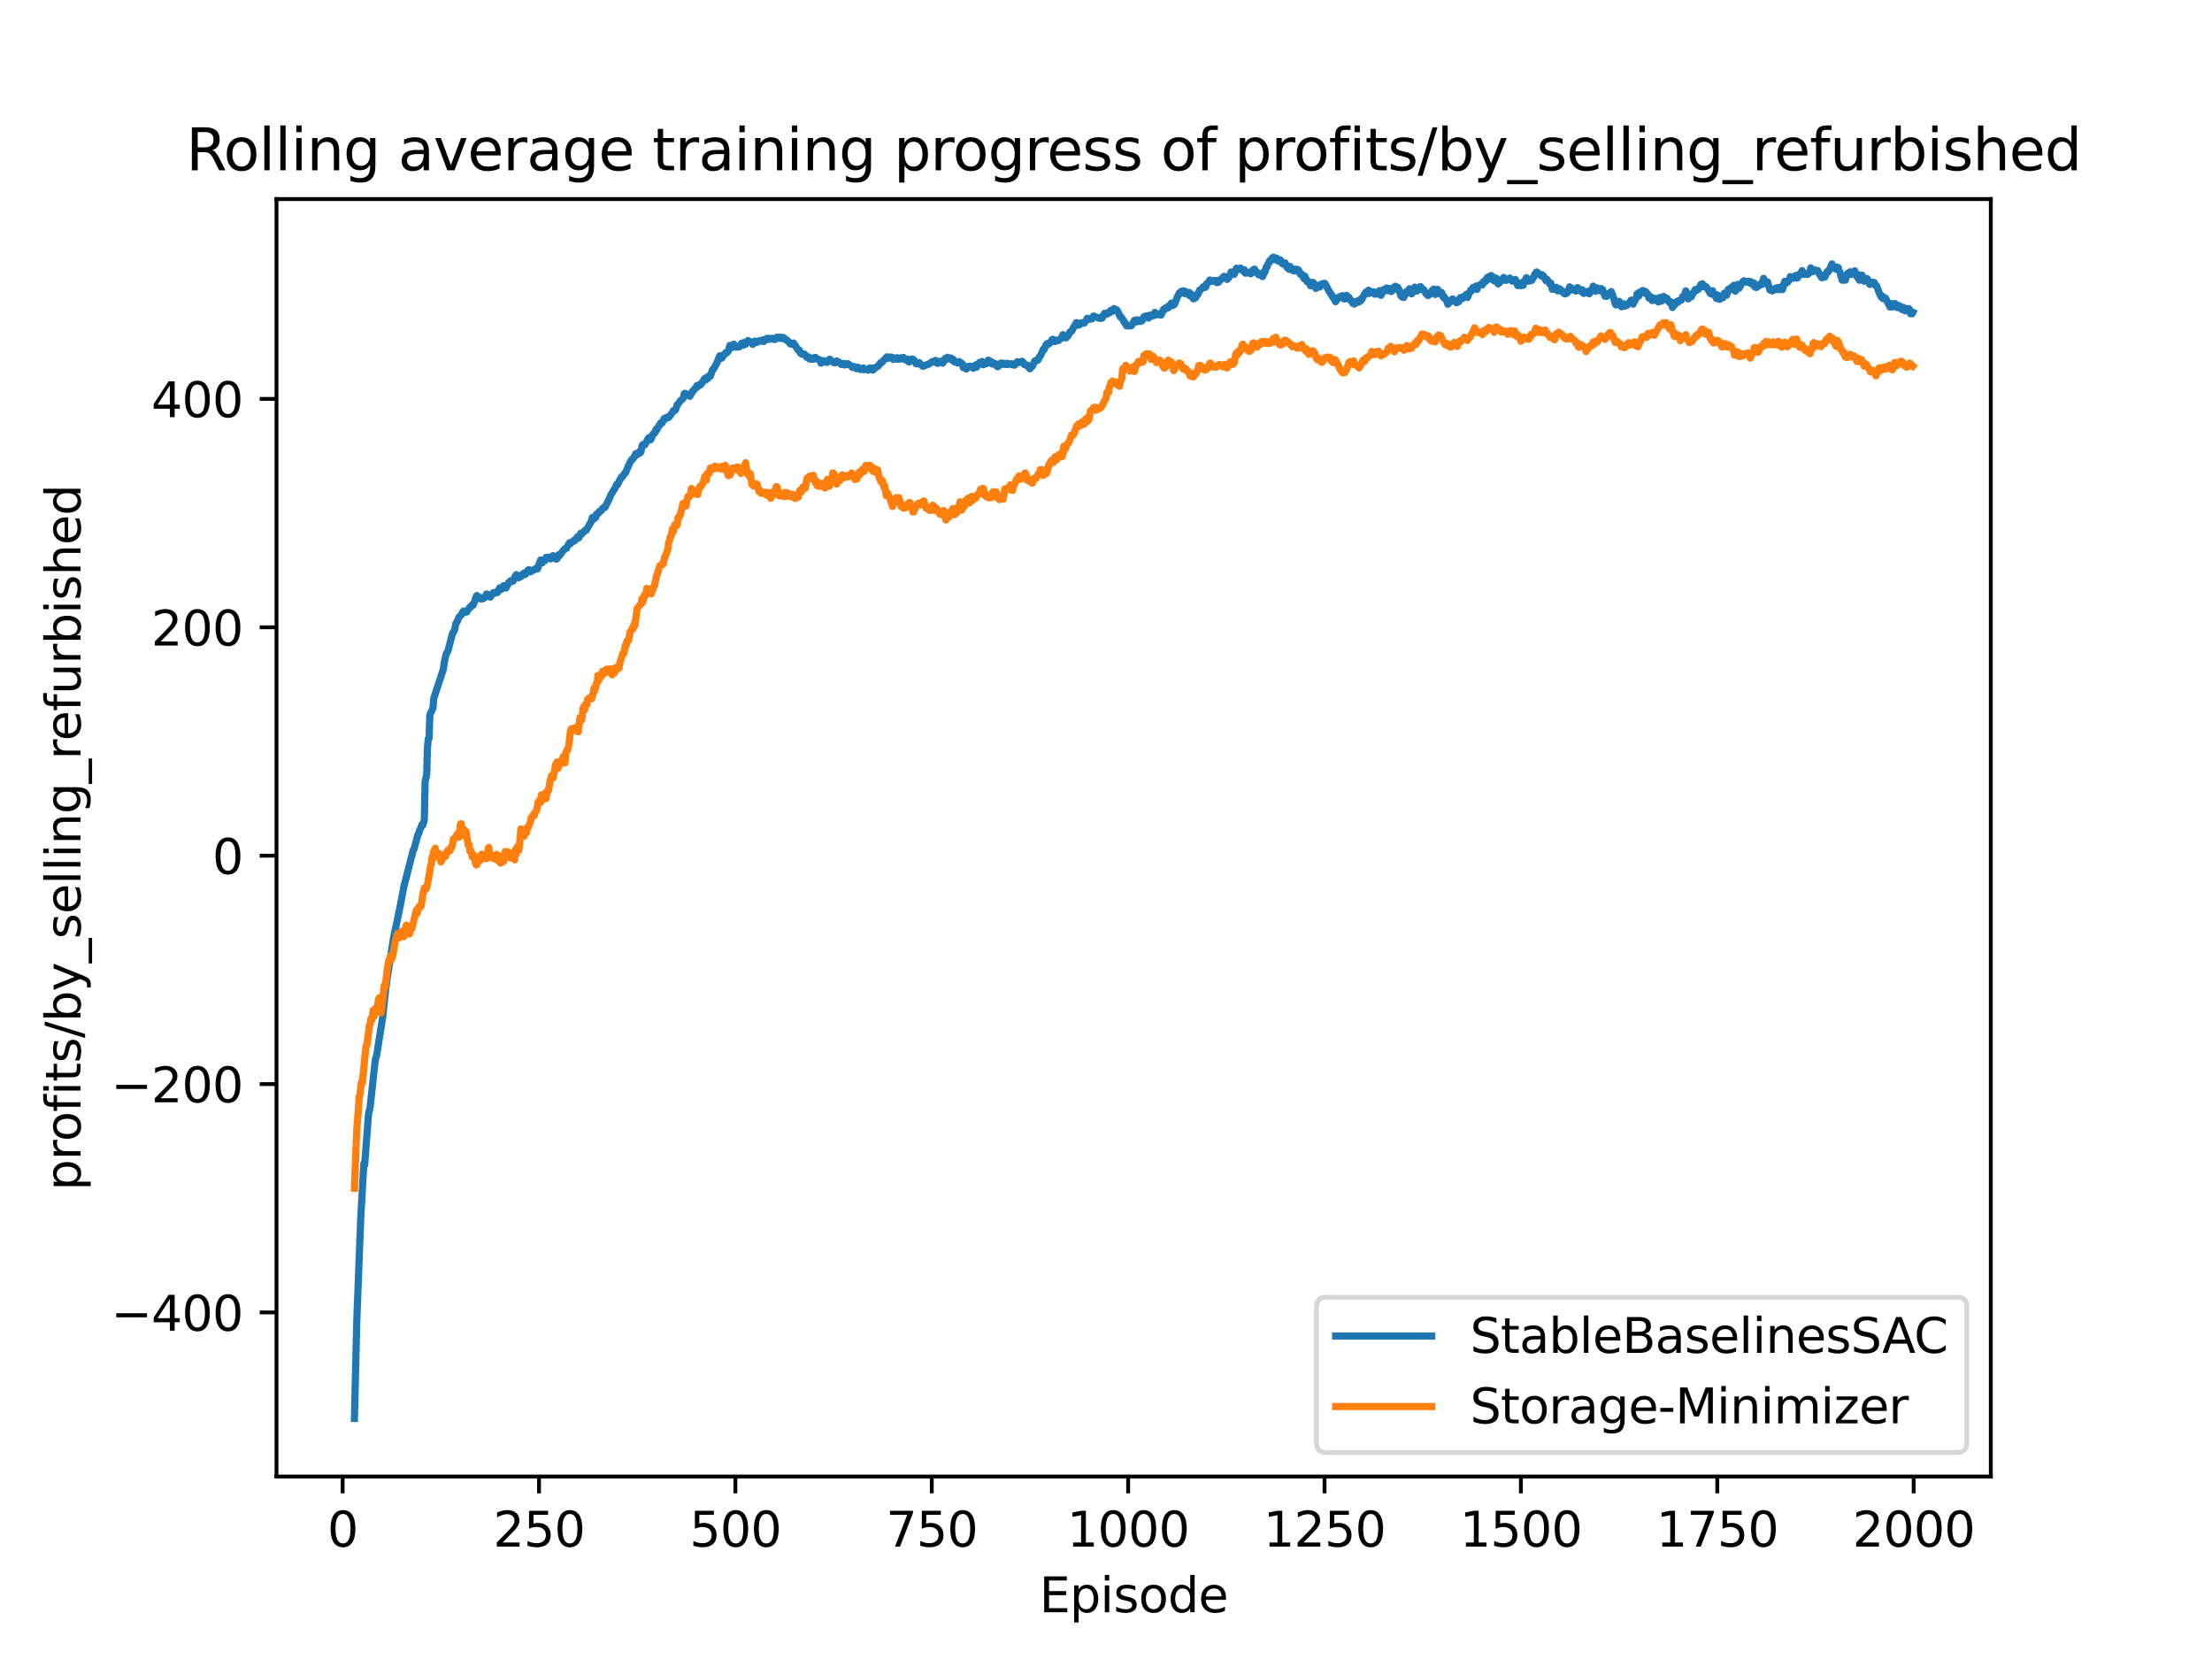<?xml version="1.0" encoding="utf-8" standalone="no"?>
<!DOCTYPE svg PUBLIC "-//W3C//DTD SVG 1.1//EN"
  "http://www.w3.org/Graphics/SVG/1.1/DTD/svg11.dtd">
<svg xmlns:xlink="http://www.w3.org/1999/xlink" width="460.8pt" height="345.6pt" viewBox="0 0 460.8 345.6" xmlns="http://www.w3.org/2000/svg" version="1.1">
 <defs>
  <style type="text/css">*{stroke-linejoin: round; stroke-linecap: butt}</style>
 </defs>
 <g id="figure_1">
  <g id="patch_1">
   <path d="M 0 345.6 
L 460.8 345.6 
L 460.8 0 
L 0 0 
z
" style="fill: #ffffff"/>
  </g>
  <g id="axes_1">
   <g id="patch_2">
    <path d="M 57.6 307.584 
L 414.72 307.584 
L 414.72 41.472 
L 57.6 41.472 
z
" style="fill: #ffffff"/>
   </g>
   <g id="matplotlib.axis_1">
    <g id="xtick_1">
     <g id="line2d_1">
      <defs>
       <path id="m14ffb962a3" d="M 0 0 
L 0 3.5 
" style="stroke: #000000; stroke-width: 0.8"/>
      </defs>
      <g>
       <use xlink:href="#m14ffb962a3" x="71.378" y="307.584" style="stroke: #000000; stroke-width: 0.8"/>
      </g>
     </g>
     <g id="text_1">
      <!-- 0 -->
      <g transform="translate(68.197 322.182)scale(0.1 -0.1)">
       <defs>
        <path id="DejaVuSans-30" d="M 2034 4250 
Q 1547 4250 1301 3770 
Q 1056 3291 1056 2328 
Q 1056 1369 1301 889 
Q 1547 409 2034 409 
Q 2525 409 2770 889 
Q 3016 1369 3016 2328 
Q 3016 3291 2770 3770 
Q 2525 4250 2034 4250 
z
M 2034 4750 
Q 2819 4750 3233 4129 
Q 3647 3509 3647 2328 
Q 3647 1150 3233 529 
Q 2819 -91 2034 -91 
Q 1250 -91 836 529 
Q 422 1150 422 2328 
Q 422 3509 836 4129 
Q 1250 4750 2034 4750 
z
" transform="scale(0.016)"/>
       </defs>
       <use xlink:href="#DejaVuSans-30"/>
      </g>
     </g>
    </g>
    <g id="xtick_2">
     <g id="line2d_2">
      <g>
       <use xlink:href="#m14ffb962a3" x="112.287" y="307.584" style="stroke: #000000; stroke-width: 0.8"/>
      </g>
     </g>
     <g id="text_2">
      <!-- 250 -->
      <g transform="translate(102.744 322.182)scale(0.1 -0.1)">
       <defs>
        <path id="DejaVuSans-32" d="M 1228 531 
L 3431 531 
L 3431 0 
L 469 0 
L 469 531 
Q 828 903 1448 1529 
Q 2069 2156 2228 2338 
Q 2531 2678 2651 2914 
Q 2772 3150 2772 3378 
Q 2772 3750 2511 3984 
Q 2250 4219 1831 4219 
Q 1534 4219 1204 4116 
Q 875 4013 500 3803 
L 500 4441 
Q 881 4594 1212 4672 
Q 1544 4750 1819 4750 
Q 2544 4750 2975 4387 
Q 3406 4025 3406 3419 
Q 3406 3131 3298 2873 
Q 3191 2616 2906 2266 
Q 2828 2175 2409 1742 
Q 1991 1309 1228 531 
z
" transform="scale(0.016)"/>
        <path id="DejaVuSans-35" d="M 691 4666 
L 3169 4666 
L 3169 4134 
L 1269 4134 
L 1269 2991 
Q 1406 3038 1543 3061 
Q 1681 3084 1819 3084 
Q 2600 3084 3056 2656 
Q 3513 2228 3513 1497 
Q 3513 744 3044 326 
Q 2575 -91 1722 -91 
Q 1428 -91 1123 -41 
Q 819 9 494 109 
L 494 744 
Q 775 591 1075 516 
Q 1375 441 1709 441 
Q 2250 441 2565 725 
Q 2881 1009 2881 1497 
Q 2881 1984 2565 2268 
Q 2250 2553 1709 2553 
Q 1456 2553 1204 2497 
Q 953 2441 691 2322 
L 691 4666 
z
" transform="scale(0.016)"/>
       </defs>
       <use xlink:href="#DejaVuSans-32"/>
       <use xlink:href="#DejaVuSans-35" x="63.623"/>
       <use xlink:href="#DejaVuSans-30" x="127.246"/>
      </g>
     </g>
    </g>
    <g id="xtick_3">
     <g id="line2d_3">
      <g>
       <use xlink:href="#m14ffb962a3" x="153.196" y="307.584" style="stroke: #000000; stroke-width: 0.8"/>
      </g>
     </g>
     <g id="text_3">
      <!-- 500 -->
      <g transform="translate(143.653 322.182)scale(0.1 -0.1)">
       <use xlink:href="#DejaVuSans-35"/>
       <use xlink:href="#DejaVuSans-30" x="63.623"/>
       <use xlink:href="#DejaVuSans-30" x="127.246"/>
      </g>
     </g>
    </g>
    <g id="xtick_4">
     <g id="line2d_4">
      <g>
       <use xlink:href="#m14ffb962a3" x="194.105" y="307.584" style="stroke: #000000; stroke-width: 0.8"/>
      </g>
     </g>
     <g id="text_4">
      <!-- 750 -->
      <g transform="translate(184.562 322.182)scale(0.1 -0.1)">
       <defs>
        <path id="DejaVuSans-37" d="M 525 4666 
L 3525 4666 
L 3525 4397 
L 1831 0 
L 1172 0 
L 2766 4134 
L 525 4134 
L 525 4666 
z
" transform="scale(0.016)"/>
       </defs>
       <use xlink:href="#DejaVuSans-37"/>
       <use xlink:href="#DejaVuSans-35" x="63.623"/>
       <use xlink:href="#DejaVuSans-30" x="127.246"/>
      </g>
     </g>
    </g>
    <g id="xtick_5">
     <g id="line2d_5">
      <g>
       <use xlink:href="#m14ffb962a3" x="235.015" y="307.584" style="stroke: #000000; stroke-width: 0.8"/>
      </g>
     </g>
     <g id="text_5">
      <!-- 1000 -->
      <g transform="translate(222.29 322.182)scale(0.1 -0.1)">
       <defs>
        <path id="DejaVuSans-31" d="M 794 531 
L 1825 531 
L 1825 4091 
L 703 3866 
L 703 4441 
L 1819 4666 
L 2450 4666 
L 2450 531 
L 3481 531 
L 3481 0 
L 794 0 
L 794 531 
z
" transform="scale(0.016)"/>
       </defs>
       <use xlink:href="#DejaVuSans-31"/>
       <use xlink:href="#DejaVuSans-30" x="63.623"/>
       <use xlink:href="#DejaVuSans-30" x="127.246"/>
       <use xlink:href="#DejaVuSans-30" x="190.869"/>
      </g>
     </g>
    </g>
    <g id="xtick_6">
     <g id="line2d_6">
      <g>
       <use xlink:href="#m14ffb962a3" x="275.924" y="307.584" style="stroke: #000000; stroke-width: 0.8"/>
      </g>
     </g>
     <g id="text_6">
      <!-- 1250 -->
      <g transform="translate(263.199 322.182)scale(0.1 -0.1)">
       <use xlink:href="#DejaVuSans-31"/>
       <use xlink:href="#DejaVuSans-32" x="63.623"/>
       <use xlink:href="#DejaVuSans-35" x="127.246"/>
       <use xlink:href="#DejaVuSans-30" x="190.869"/>
      </g>
     </g>
    </g>
    <g id="xtick_7">
     <g id="line2d_7">
      <g>
       <use xlink:href="#m14ffb962a3" x="316.833" y="307.584" style="stroke: #000000; stroke-width: 0.8"/>
      </g>
     </g>
     <g id="text_7">
      <!-- 1500 -->
      <g transform="translate(304.108 322.182)scale(0.1 -0.1)">
       <use xlink:href="#DejaVuSans-31"/>
       <use xlink:href="#DejaVuSans-35" x="63.623"/>
       <use xlink:href="#DejaVuSans-30" x="127.246"/>
       <use xlink:href="#DejaVuSans-30" x="190.869"/>
      </g>
     </g>
    </g>
    <g id="xtick_8">
     <g id="line2d_8">
      <g>
       <use xlink:href="#m14ffb962a3" x="357.742" y="307.584" style="stroke: #000000; stroke-width: 0.8"/>
      </g>
     </g>
     <g id="text_8">
      <!-- 1750 -->
      <g transform="translate(345.017 322.182)scale(0.1 -0.1)">
       <use xlink:href="#DejaVuSans-31"/>
       <use xlink:href="#DejaVuSans-37" x="63.623"/>
       <use xlink:href="#DejaVuSans-35" x="127.246"/>
       <use xlink:href="#DejaVuSans-30" x="190.869"/>
      </g>
     </g>
    </g>
    <g id="xtick_9">
     <g id="line2d_9">
      <g>
       <use xlink:href="#m14ffb962a3" x="398.651" y="307.584" style="stroke: #000000; stroke-width: 0.8"/>
      </g>
     </g>
     <g id="text_9">
      <!-- 2000 -->
      <g transform="translate(385.926 322.182)scale(0.1 -0.1)">
       <use xlink:href="#DejaVuSans-32"/>
       <use xlink:href="#DejaVuSans-30" x="63.623"/>
       <use xlink:href="#DejaVuSans-30" x="127.246"/>
       <use xlink:href="#DejaVuSans-30" x="190.869"/>
      </g>
     </g>
    </g>
    <g id="text_10">
     <!-- Episode -->
     <g transform="translate(216.523 335.861)scale(0.1 -0.1)">
      <defs>
       <path id="DejaVuSans-45" d="M 628 4666 
L 3578 4666 
L 3578 4134 
L 1259 4134 
L 1259 2753 
L 3481 2753 
L 3481 2222 
L 1259 2222 
L 1259 531 
L 3634 531 
L 3634 0 
L 628 0 
L 628 4666 
z
" transform="scale(0.016)"/>
       <path id="DejaVuSans-70" d="M 1159 525 
L 1159 -1331 
L 581 -1331 
L 581 3500 
L 1159 3500 
L 1159 2969 
Q 1341 3281 1617 3432 
Q 1894 3584 2278 3584 
Q 2916 3584 3314 3078 
Q 3713 2572 3713 1747 
Q 3713 922 3314 415 
Q 2916 -91 2278 -91 
Q 1894 -91 1617 61 
Q 1341 213 1159 525 
z
M 3116 1747 
Q 3116 2381 2855 2742 
Q 2594 3103 2138 3103 
Q 1681 3103 1420 2742 
Q 1159 2381 1159 1747 
Q 1159 1113 1420 752 
Q 1681 391 2138 391 
Q 2594 391 2855 752 
Q 3116 1113 3116 1747 
z
" transform="scale(0.016)"/>
       <path id="DejaVuSans-69" d="M 603 3500 
L 1178 3500 
L 1178 0 
L 603 0 
L 603 3500 
z
M 603 4863 
L 1178 4863 
L 1178 4134 
L 603 4134 
L 603 4863 
z
" transform="scale(0.016)"/>
       <path id="DejaVuSans-73" d="M 2834 3397 
L 2834 2853 
Q 2591 2978 2328 3040 
Q 2066 3103 1784 3103 
Q 1356 3103 1142 2972 
Q 928 2841 928 2578 
Q 928 2378 1081 2264 
Q 1234 2150 1697 2047 
L 1894 2003 
Q 2506 1872 2764 1633 
Q 3022 1394 3022 966 
Q 3022 478 2636 193 
Q 2250 -91 1575 -91 
Q 1294 -91 989 -36 
Q 684 19 347 128 
L 347 722 
Q 666 556 975 473 
Q 1284 391 1588 391 
Q 1994 391 2212 530 
Q 2431 669 2431 922 
Q 2431 1156 2273 1281 
Q 2116 1406 1581 1522 
L 1381 1569 
Q 847 1681 609 1914 
Q 372 2147 372 2553 
Q 372 3047 722 3315 
Q 1072 3584 1716 3584 
Q 2034 3584 2315 3537 
Q 2597 3491 2834 3397 
z
" transform="scale(0.016)"/>
       <path id="DejaVuSans-6f" d="M 1959 3097 
Q 1497 3097 1228 2736 
Q 959 2375 959 1747 
Q 959 1119 1226 758 
Q 1494 397 1959 397 
Q 2419 397 2687 759 
Q 2956 1122 2956 1747 
Q 2956 2369 2687 2733 
Q 2419 3097 1959 3097 
z
M 1959 3584 
Q 2709 3584 3137 3096 
Q 3566 2609 3566 1747 
Q 3566 888 3137 398 
Q 2709 -91 1959 -91 
Q 1206 -91 779 398 
Q 353 888 353 1747 
Q 353 2609 779 3096 
Q 1206 3584 1959 3584 
z
" transform="scale(0.016)"/>
       <path id="DejaVuSans-64" d="M 2906 2969 
L 2906 4863 
L 3481 4863 
L 3481 0 
L 2906 0 
L 2906 525 
Q 2725 213 2448 61 
Q 2172 -91 1784 -91 
Q 1150 -91 751 415 
Q 353 922 353 1747 
Q 353 2572 751 3078 
Q 1150 3584 1784 3584 
Q 2172 3584 2448 3432 
Q 2725 3281 2906 2969 
z
M 947 1747 
Q 947 1113 1208 752 
Q 1469 391 1925 391 
Q 2381 391 2643 752 
Q 2906 1113 2906 1747 
Q 2906 2381 2643 2742 
Q 2381 3103 1925 3103 
Q 1469 3103 1208 2742 
Q 947 2381 947 1747 
z
" transform="scale(0.016)"/>
       <path id="DejaVuSans-65" d="M 3597 1894 
L 3597 1613 
L 953 1613 
Q 991 1019 1311 708 
Q 1631 397 2203 397 
Q 2534 397 2845 478 
Q 3156 559 3463 722 
L 3463 178 
Q 3153 47 2828 -22 
Q 2503 -91 2169 -91 
Q 1331 -91 842 396 
Q 353 884 353 1716 
Q 353 2575 817 3079 
Q 1281 3584 2069 3584 
Q 2775 3584 3186 3129 
Q 3597 2675 3597 1894 
z
M 3022 2063 
Q 3016 2534 2758 2815 
Q 2500 3097 2075 3097 
Q 1594 3097 1305 2825 
Q 1016 2553 972 2059 
L 3022 2063 
z
" transform="scale(0.016)"/>
      </defs>
      <use xlink:href="#DejaVuSans-45"/>
      <use xlink:href="#DejaVuSans-70" x="63.184"/>
      <use xlink:href="#DejaVuSans-69" x="126.66"/>
      <use xlink:href="#DejaVuSans-73" x="154.443"/>
      <use xlink:href="#DejaVuSans-6f" x="206.543"/>
      <use xlink:href="#DejaVuSans-64" x="267.725"/>
      <use xlink:href="#DejaVuSans-65" x="331.201"/>
     </g>
    </g>
   </g>
   <g id="matplotlib.axis_2">
    <g id="ytick_1">
     <g id="line2d_10">
      <defs>
       <path id="m81ecb0369e" d="M 0 0 
L -3.5 0 
" style="stroke: #000000; stroke-width: 0.8"/>
      </defs>
      <g>
       <use xlink:href="#m81ecb0369e" x="57.6" y="273.406" style="stroke: #000000; stroke-width: 0.8"/>
      </g>
     </g>
     <g id="text_11">
      <!-- −400 -->
      <g transform="translate(23.133 277.205)scale(0.1 -0.1)">
       <defs>
        <path id="DejaVuSans-2212" d="M 678 2272 
L 4684 2272 
L 4684 1741 
L 678 1741 
L 678 2272 
z
" transform="scale(0.016)"/>
        <path id="DejaVuSans-34" d="M 2419 4116 
L 825 1625 
L 2419 1625 
L 2419 4116 
z
M 2253 4666 
L 3047 4666 
L 3047 1625 
L 3713 1625 
L 3713 1100 
L 3047 1100 
L 3047 0 
L 2419 0 
L 2419 1100 
L 313 1100 
L 313 1709 
L 2253 4666 
z
" transform="scale(0.016)"/>
       </defs>
       <use xlink:href="#DejaVuSans-2212"/>
       <use xlink:href="#DejaVuSans-34" x="83.789"/>
       <use xlink:href="#DejaVuSans-30" x="147.412"/>
       <use xlink:href="#DejaVuSans-30" x="211.035"/>
      </g>
     </g>
    </g>
    <g id="ytick_2">
     <g id="line2d_11">
      <g>
       <use xlink:href="#m81ecb0369e" x="57.6" y="225.83" style="stroke: #000000; stroke-width: 0.8"/>
      </g>
     </g>
     <g id="text_12">
      <!-- −200 -->
      <g transform="translate(23.133 229.629)scale(0.1 -0.1)">
       <use xlink:href="#DejaVuSans-2212"/>
       <use xlink:href="#DejaVuSans-32" x="83.789"/>
       <use xlink:href="#DejaVuSans-30" x="147.412"/>
       <use xlink:href="#DejaVuSans-30" x="211.035"/>
      </g>
     </g>
    </g>
    <g id="ytick_3">
     <g id="line2d_12">
      <g>
       <use xlink:href="#m81ecb0369e" x="57.6" y="178.254" style="stroke: #000000; stroke-width: 0.8"/>
      </g>
     </g>
     <g id="text_13">
      <!-- 0 -->
      <g transform="translate(44.237 182.053)scale(0.1 -0.1)">
       <use xlink:href="#DejaVuSans-30"/>
      </g>
     </g>
    </g>
    <g id="ytick_4">
     <g id="line2d_13">
      <g>
       <use xlink:href="#m81ecb0369e" x="57.6" y="130.678" style="stroke: #000000; stroke-width: 0.8"/>
      </g>
     </g>
     <g id="text_14">
      <!-- 200 -->
      <g transform="translate(31.512 134.477)scale(0.1 -0.1)">
       <use xlink:href="#DejaVuSans-32"/>
       <use xlink:href="#DejaVuSans-30" x="63.623"/>
       <use xlink:href="#DejaVuSans-30" x="127.246"/>
      </g>
     </g>
    </g>
    <g id="ytick_5">
     <g id="line2d_14">
      <g>
       <use xlink:href="#m81ecb0369e" x="57.6" y="83.102" style="stroke: #000000; stroke-width: 0.8"/>
      </g>
     </g>
     <g id="text_15">
      <!-- 400 -->
      <g transform="translate(31.512 86.901)scale(0.1 -0.1)">
       <use xlink:href="#DejaVuSans-34"/>
       <use xlink:href="#DejaVuSans-30" x="63.623"/>
       <use xlink:href="#DejaVuSans-30" x="127.246"/>
      </g>
     </g>
    </g>
    <g id="text_16">
     <!-- profits/by_selling_refurbished -->
     <g transform="translate(16.775 248.019)rotate(-90)scale(0.1 -0.1)">
      <defs>
       <path id="DejaVuSans-72" d="M 2631 2963 
Q 2534 3019 2420 3045 
Q 2306 3072 2169 3072 
Q 1681 3072 1420 2755 
Q 1159 2438 1159 1844 
L 1159 0 
L 581 0 
L 581 3500 
L 1159 3500 
L 1159 2956 
Q 1341 3275 1631 3429 
Q 1922 3584 2338 3584 
Q 2397 3584 2469 3576 
Q 2541 3569 2628 3553 
L 2631 2963 
z
" transform="scale(0.016)"/>
       <path id="DejaVuSans-66" d="M 2375 4863 
L 2375 4384 
L 1825 4384 
Q 1516 4384 1395 4259 
Q 1275 4134 1275 3809 
L 1275 3500 
L 2222 3500 
L 2222 3053 
L 1275 3053 
L 1275 0 
L 697 0 
L 697 3053 
L 147 3053 
L 147 3500 
L 697 3500 
L 697 3744 
Q 697 4328 969 4595 
Q 1241 4863 1831 4863 
L 2375 4863 
z
" transform="scale(0.016)"/>
       <path id="DejaVuSans-74" d="M 1172 4494 
L 1172 3500 
L 2356 3500 
L 2356 3053 
L 1172 3053 
L 1172 1153 
Q 1172 725 1289 603 
Q 1406 481 1766 481 
L 2356 481 
L 2356 0 
L 1766 0 
Q 1100 0 847 248 
Q 594 497 594 1153 
L 594 3053 
L 172 3053 
L 172 3500 
L 594 3500 
L 594 4494 
L 1172 4494 
z
" transform="scale(0.016)"/>
       <path id="DejaVuSans-2f" d="M 1625 4666 
L 2156 4666 
L 531 -594 
L 0 -594 
L 1625 4666 
z
" transform="scale(0.016)"/>
       <path id="DejaVuSans-62" d="M 3116 1747 
Q 3116 2381 2855 2742 
Q 2594 3103 2138 3103 
Q 1681 3103 1420 2742 
Q 1159 2381 1159 1747 
Q 1159 1113 1420 752 
Q 1681 391 2138 391 
Q 2594 391 2855 752 
Q 3116 1113 3116 1747 
z
M 1159 2969 
Q 1341 3281 1617 3432 
Q 1894 3584 2278 3584 
Q 2916 3584 3314 3078 
Q 3713 2572 3713 1747 
Q 3713 922 3314 415 
Q 2916 -91 2278 -91 
Q 1894 -91 1617 61 
Q 1341 213 1159 525 
L 1159 0 
L 581 0 
L 581 4863 
L 1159 4863 
L 1159 2969 
z
" transform="scale(0.016)"/>
       <path id="DejaVuSans-79" d="M 2059 -325 
Q 1816 -950 1584 -1140 
Q 1353 -1331 966 -1331 
L 506 -1331 
L 506 -850 
L 844 -850 
Q 1081 -850 1212 -737 
Q 1344 -625 1503 -206 
L 1606 56 
L 191 3500 
L 800 3500 
L 1894 763 
L 2988 3500 
L 3597 3500 
L 2059 -325 
z
" transform="scale(0.016)"/>
       <path id="DejaVuSans-5f" d="M 3263 -1063 
L 3263 -1509 
L -63 -1509 
L -63 -1063 
L 3263 -1063 
z
" transform="scale(0.016)"/>
       <path id="DejaVuSans-6c" d="M 603 4863 
L 1178 4863 
L 1178 0 
L 603 0 
L 603 4863 
z
" transform="scale(0.016)"/>
       <path id="DejaVuSans-6e" d="M 3513 2113 
L 3513 0 
L 2938 0 
L 2938 2094 
Q 2938 2591 2744 2837 
Q 2550 3084 2163 3084 
Q 1697 3084 1428 2787 
Q 1159 2491 1159 1978 
L 1159 0 
L 581 0 
L 581 3500 
L 1159 3500 
L 1159 2956 
Q 1366 3272 1645 3428 
Q 1925 3584 2291 3584 
Q 2894 3584 3203 3211 
Q 3513 2838 3513 2113 
z
" transform="scale(0.016)"/>
       <path id="DejaVuSans-67" d="M 2906 1791 
Q 2906 2416 2648 2759 
Q 2391 3103 1925 3103 
Q 1463 3103 1205 2759 
Q 947 2416 947 1791 
Q 947 1169 1205 825 
Q 1463 481 1925 481 
Q 2391 481 2648 825 
Q 2906 1169 2906 1791 
z
M 3481 434 
Q 3481 -459 3084 -895 
Q 2688 -1331 1869 -1331 
Q 1566 -1331 1297 -1286 
Q 1028 -1241 775 -1147 
L 775 -588 
Q 1028 -725 1275 -790 
Q 1522 -856 1778 -856 
Q 2344 -856 2625 -561 
Q 2906 -266 2906 331 
L 2906 616 
Q 2728 306 2450 153 
Q 2172 0 1784 0 
Q 1141 0 747 490 
Q 353 981 353 1791 
Q 353 2603 747 3093 
Q 1141 3584 1784 3584 
Q 2172 3584 2450 3431 
Q 2728 3278 2906 2969 
L 2906 3500 
L 3481 3500 
L 3481 434 
z
" transform="scale(0.016)"/>
       <path id="DejaVuSans-75" d="M 544 1381 
L 544 3500 
L 1119 3500 
L 1119 1403 
Q 1119 906 1312 657 
Q 1506 409 1894 409 
Q 2359 409 2629 706 
Q 2900 1003 2900 1516 
L 2900 3500 
L 3475 3500 
L 3475 0 
L 2900 0 
L 2900 538 
Q 2691 219 2414 64 
Q 2138 -91 1772 -91 
Q 1169 -91 856 284 
Q 544 659 544 1381 
z
M 1991 3584 
L 1991 3584 
z
" transform="scale(0.016)"/>
       <path id="DejaVuSans-68" d="M 3513 2113 
L 3513 0 
L 2938 0 
L 2938 2094 
Q 2938 2591 2744 2837 
Q 2550 3084 2163 3084 
Q 1697 3084 1428 2787 
Q 1159 2491 1159 1978 
L 1159 0 
L 581 0 
L 581 4863 
L 1159 4863 
L 1159 2956 
Q 1366 3272 1645 3428 
Q 1925 3584 2291 3584 
Q 2894 3584 3203 3211 
Q 3513 2838 3513 2113 
z
" transform="scale(0.016)"/>
      </defs>
      <use xlink:href="#DejaVuSans-70"/>
      <use xlink:href="#DejaVuSans-72" x="63.477"/>
      <use xlink:href="#DejaVuSans-6f" x="102.34"/>
      <use xlink:href="#DejaVuSans-66" x="163.521"/>
      <use xlink:href="#DejaVuSans-69" x="198.727"/>
      <use xlink:href="#DejaVuSans-74" x="226.51"/>
      <use xlink:href="#DejaVuSans-73" x="265.719"/>
      <use xlink:href="#DejaVuSans-2f" x="317.818"/>
      <use xlink:href="#DejaVuSans-62" x="351.51"/>
      <use xlink:href="#DejaVuSans-79" x="414.986"/>
      <use xlink:href="#DejaVuSans-5f" x="474.166"/>
      <use xlink:href="#DejaVuSans-73" x="524.166"/>
      <use xlink:href="#DejaVuSans-65" x="576.266"/>
      <use xlink:href="#DejaVuSans-6c" x="637.789"/>
      <use xlink:href="#DejaVuSans-6c" x="665.572"/>
      <use xlink:href="#DejaVuSans-69" x="693.355"/>
      <use xlink:href="#DejaVuSans-6e" x="721.139"/>
      <use xlink:href="#DejaVuSans-67" x="784.518"/>
      <use xlink:href="#DejaVuSans-5f" x="847.994"/>
      <use xlink:href="#DejaVuSans-72" x="897.994"/>
      <use xlink:href="#DejaVuSans-65" x="936.857"/>
      <use xlink:href="#DejaVuSans-66" x="998.381"/>
      <use xlink:href="#DejaVuSans-75" x="1033.586"/>
      <use xlink:href="#DejaVuSans-72" x="1096.965"/>
      <use xlink:href="#DejaVuSans-62" x="1138.078"/>
      <use xlink:href="#DejaVuSans-69" x="1201.555"/>
      <use xlink:href="#DejaVuSans-73" x="1229.338"/>
      <use xlink:href="#DejaVuSans-68" x="1281.438"/>
      <use xlink:href="#DejaVuSans-65" x="1344.816"/>
      <use xlink:href="#DejaVuSans-64" x="1406.34"/>
     </g>
    </g>
   </g>
   <g id="line2d_15">
    <path d="M 73.833 295.488 
L 74.324 275.183 
L 75.142 253.865 
L 75.796 242.386 
L 75.96 242.689 
L 76.778 232.023 
L 77.105 230.656 
L 78.087 221.602 
L 78.251 220.462 
L 78.415 220.134 
L 79.724 211.895 
L 80.051 208.751 
L 80.378 205.849 
L 80.705 203.395 
L 81.196 200.39 
L 82.015 195.182 
L 83.324 188.986 
L 84.142 184.673 
L 85.451 179.539 
L 86.105 177.068 
L 86.269 176.829 
L 86.76 174.981 
L 87.087 173.782 
L 87.251 173.627 
L 87.415 172.918 
L 87.578 172.706 
L 87.905 171.756 
L 88.069 171.895 
L 88.396 170.798 
L 88.56 162.765 
L 88.887 161.429 
L 89.051 155.682 
L 89.215 153.964 
L 89.378 153.857 
L 89.542 149.043 
L 89.705 148.463 
L 89.869 148.307 
L 90.196 147.476 
L 90.36 145.491 
L 92.324 139.501 
L 92.651 137.487 
L 92.978 136.145 
L 93.305 135.654 
L 94.287 131.877 
L 94.451 131.744 
L 94.778 130.952 
L 94.942 129.92 
L 95.269 129.446 
L 95.596 128.574 
L 96.087 128.112 
L 96.415 127.443 
L 96.578 127.282 
L 96.742 127.323 
L 96.905 127.572 
L 97.233 127.484 
L 97.887 126.454 
L 98.051 126.492 
L 98.378 125.984 
L 98.542 126.076 
L 98.869 125.353 
L 99.196 124.264 
L 99.36 124.067 
L 99.851 124.539 
L 100.015 124.468 
L 100.178 124.785 
L 100.342 124.775 
L 100.505 124.542 
L 100.669 124.698 
L 101.16 124.349 
L 101.324 123.755 
L 101.487 123.766 
L 101.815 124.094 
L 102.142 124.393 
L 102.796 123.435 
L 102.96 123.614 
L 103.124 123.42 
L 103.451 123.441 
L 103.615 123.438 
L 104.105 122.46 
L 104.433 122.782 
L 104.596 122.391 
L 104.76 122.29 
L 104.924 122.006 
L 105.087 122.276 
L 105.251 122.306 
L 105.415 122.5 
L 105.742 121.82 
L 105.905 121.407 
L 106.069 121.317 
L 106.396 120.976 
L 106.56 121.169 
L 106.724 121.027 
L 106.887 121.063 
L 107.215 120.257 
L 107.542 119.707 
L 108.033 120.378 
L 108.196 120.076 
L 108.524 120.124 
L 108.687 119.723 
L 109.015 119.576 
L 109.178 119.363 
L 109.342 119.712 
L 109.505 119.576 
L 109.996 118.765 
L 110.16 118.664 
L 110.324 118.762 
L 110.487 119.132 
L 110.651 118.865 
L 110.815 118.929 
L 110.978 118.77 
L 111.142 118.793 
L 111.633 118.411 
L 111.796 118.32 
L 111.96 118.506 
L 112.615 116.662 
L 112.942 117.262 
L 113.269 116.72 
L 113.433 116.567 
L 113.596 116.713 
L 113.76 116.116 
L 114.087 116.089 
L 114.251 116.091 
L 114.415 116.281 
L 114.578 116.204 
L 114.742 116.42 
L 115.069 115.825 
L 115.233 115.765 
L 115.887 116.489 
L 116.051 116.391 
L 116.378 115.565 
L 116.542 115.763 
L 117.36 114.635 
L 117.524 114.544 
L 117.687 114.279 
L 118.015 114.222 
L 118.505 113.26 
L 118.669 113.036 
L 118.833 113.261 
L 118.996 112.984 
L 119.16 112.938 
L 119.487 112.627 
L 119.651 112.71 
L 119.978 112.215 
L 120.142 112.11 
L 120.305 111.827 
L 120.469 112.116 
L 120.633 111.982 
L 120.96 111.103 
L 121.124 111.302 
L 121.942 110.431 
L 122.105 110.466 
L 122.76 109.354 
L 123.087 108.805 
L 123.415 107.793 
L 123.578 108.197 
L 123.742 107.903 
L 123.905 107.955 
L 124.069 107.837 
L 124.233 107.153 
L 124.396 107.151 
L 124.56 106.848 
L 124.724 106.841 
L 124.887 106.524 
L 125.215 106.422 
L 125.542 105.895 
L 125.705 105.871 
L 125.869 105.638 
L 126.033 105.701 
L 126.36 105.049 
L 126.687 104.393 
L 126.851 104.091 
L 127.178 103.223 
L 127.996 101.875 
L 128.16 101.667 
L 128.487 100.866 
L 128.651 100.953 
L 129.142 99.904 
L 129.305 99.712 
L 129.469 99.344 
L 129.633 99.346 
L 130.124 98.597 
L 130.287 98.511 
L 131.105 96.61 
L 131.596 95.728 
L 131.76 95.715 
L 132.087 95.224 
L 132.251 95.015 
L 132.415 94.537 
L 132.578 94.447 
L 132.742 94.726 
L 133.233 94.048 
L 133.396 94.346 
L 133.56 93.966 
L 133.724 92.91 
L 133.887 92.619 
L 134.051 92.748 
L 134.215 92.565 
L 134.378 92.64 
L 135.033 91.309 
L 135.196 91.14 
L 135.524 91.621 
L 135.687 91.342 
L 136.015 90.494 
L 136.178 90.253 
L 136.342 90.259 
L 136.505 90.052 
L 136.669 89.421 
L 136.833 89.528 
L 137.324 88.591 
L 137.487 88.527 
L 137.651 88.109 
L 137.978 88.06 
L 138.305 87.237 
L 138.469 87.39 
L 138.633 87.036 
L 138.796 86.981 
L 138.96 87.082 
L 139.124 86.849 
L 139.287 86.985 
L 140.105 85.893 
L 140.269 85.552 
L 140.596 85.535 
L 140.76 85.31 
L 141.087 84.303 
L 141.251 84.16 
L 141.742 83.48 
L 142.233 83.091 
L 142.396 82.722 
L 142.56 82.003 
L 142.724 81.934 
L 143.378 82.368 
L 143.542 82.403 
L 143.705 82.557 
L 144.033 81.958 
L 144.196 81.573 
L 144.36 81.507 
L 144.851 80.832 
L 145.015 80.836 
L 145.178 80.34 
L 145.342 80.503 
L 145.505 80.442 
L 145.833 80.007 
L 145.996 80.122 
L 146.324 79.648 
L 146.651 79.052 
L 146.978 78.743 
L 147.142 79.091 
L 147.305 78.846 
L 147.469 78.803 
L 147.633 78.33 
L 147.96 78.385 
L 148.451 76.999 
L 148.615 76.929 
L 149.269 75.765 
L 149.924 74.134 
L 150.087 74.262 
L 150.251 74.647 
L 150.415 74.552 
L 150.578 73.974 
L 150.742 74.053 
L 151.233 73.422 
L 151.396 73.497 
L 151.724 73.167 
L 152.051 71.951 
L 152.378 72.285 
L 152.542 72.395 
L 152.869 71.695 
L 153.033 71.897 
L 153.196 72.297 
L 154.015 72.25 
L 154.505 71.501 
L 154.833 71.913 
L 154.996 71.353 
L 155.324 71.706 
L 155.815 70.943 
L 156.633 71.424 
L 156.796 71.728 
L 157.124 71.108 
L 157.287 71.056 
L 157.615 71.347 
L 158.105 71.108 
L 158.269 70.963 
L 158.433 71.054 
L 158.924 70.792 
L 159.087 71.143 
L 159.578 70.559 
L 159.742 70.756 
L 159.905 70.454 
L 160.233 70.677 
L 160.56 70.489 
L 160.724 70.664 
L 160.887 70.476 
L 161.378 70.74 
L 161.542 70.444 
L 161.869 70.233 
L 162.033 70.484 
L 162.196 70.487 
L 162.524 70.234 
L 163.015 70.559 
L 163.178 70.29 
L 163.505 70.623 
L 163.669 70.673 
L 163.833 70.868 
L 163.996 70.875 
L 164.324 71.273 
L 164.487 71.364 
L 164.651 71.658 
L 164.815 71.614 
L 164.978 71.715 
L 165.305 71.457 
L 166.287 72.962 
L 166.451 72.869 
L 166.778 73.589 
L 167.105 73.795 
L 167.269 73.684 
L 167.596 73.77 
L 168.087 74.455 
L 168.251 74.473 
L 168.415 74.351 
L 168.578 74.762 
L 168.742 74.594 
L 168.905 74.849 
L 169.069 74.602 
L 169.396 74.848 
L 169.56 74.529 
L 169.887 74.458 
L 170.051 74.738 
L 170.542 74.857 
L 170.869 75.149 
L 171.033 75.66 
L 171.36 75.104 
L 171.524 75.365 
L 171.687 75.415 
L 171.851 75.18 
L 172.015 75.292 
L 172.178 75.268 
L 172.342 75.493 
L 172.833 74.814 
L 173.651 75.521 
L 173.978 75.591 
L 174.305 75.193 
L 174.469 75.355 
L 174.796 75.447 
L 175.287 75.941 
L 175.778 75.699 
L 175.942 76.015 
L 176.433 75.917 
L 176.596 75.736 
L 177.087 76.087 
L 177.251 76.187 
L 177.578 76.549 
L 177.905 76.348 
L 178.396 76.812 
L 178.724 76.493 
L 179.215 76.973 
L 179.542 76.757 
L 179.705 76.972 
L 179.869 76.657 
L 180.033 77.025 
L 180.196 76.887 
L 180.851 77.104 
L 181.178 76.65 
L 181.342 76.841 
L 181.505 76.84 
L 181.669 76.691 
L 181.833 77.099 
L 182.487 76.479 
L 182.815 76.343 
L 182.978 76.237 
L 183.469 75.53 
L 183.633 75.563 
L 184.778 74.335 
L 184.942 74.665 
L 185.105 74.391 
L 185.76 74.396 
L 186.087 74.892 
L 186.415 74.556 
L 186.578 74.584 
L 186.742 74.793 
L 186.905 74.529 
L 187.069 74.849 
L 187.396 74.786 
L 187.724 74.519 
L 187.887 74.759 
L 188.051 74.785 
L 188.215 74.474 
L 188.705 75.02 
L 189.033 74.824 
L 189.36 75.422 
L 189.851 74.786 
L 190.015 75.032 
L 190.178 74.843 
L 190.505 75.126 
L 190.833 75.778 
L 191.324 75.813 
L 191.487 75.534 
L 192.142 76.253 
L 192.305 76.324 
L 193.124 75.948 
L 193.451 75.881 
L 194.269 75.298 
L 194.433 75.399 
L 194.924 75.074 
L 195.251 75.68 
L 195.415 75.671 
L 195.578 75.318 
L 195.742 75.344 
L 195.905 75.238 
L 196.069 75.439 
L 196.233 75.455 
L 196.396 75.648 
L 196.887 74.664 
L 197.051 74.903 
L 197.378 74.426 
L 197.705 74.639 
L 198.033 74.558 
L 198.196 74.979 
L 198.36 74.99 
L 198.524 74.826 
L 198.851 75.399 
L 199.178 75.334 
L 199.505 75.634 
L 199.833 75.324 
L 199.996 75.606 
L 200.16 75.549 
L 200.487 75.827 
L 200.651 76.577 
L 200.815 76.595 
L 200.978 76.305 
L 201.305 76.89 
L 201.469 76.584 
L 201.633 76.538 
L 201.796 76.311 
L 202.287 76.301 
L 202.451 76.496 
L 202.615 76.362 
L 202.778 76.717 
L 203.269 76.019 
L 203.433 76.497 
L 203.76 75.765 
L 203.924 75.784 
L 204.087 75.483 
L 204.251 75.68 
L 204.578 75.309 
L 204.742 75.97 
L 204.905 75.959 
L 205.069 75.599 
L 205.233 75.547 
L 205.396 75.774 
L 205.56 75.427 
L 205.724 75.481 
L 205.887 75.019 
L 206.215 75.205 
L 206.378 75.69 
L 206.705 75.443 
L 206.869 75.863 
L 207.36 75.751 
L 207.687 76.326 
L 207.851 76.401 
L 208.178 76.115 
L 208.505 75.631 
L 208.669 75.933 
L 208.833 75.865 
L 208.996 75.644 
L 209.324 75.918 
L 209.487 75.797 
L 209.651 75.937 
L 209.815 75.681 
L 209.978 75.917 
L 210.633 75.758 
L 210.796 75.978 
L 210.96 75.836 
L 211.124 75.872 
L 211.287 76.077 
L 211.451 75.995 
L 211.615 75.644 
L 211.778 75.632 
L 211.942 75.347 
L 212.105 75.546 
L 212.596 75.372 
L 212.76 75.495 
L 212.924 75.25 
L 213.251 75.564 
L 213.415 75.972 
L 214.069 76.086 
L 214.233 76.493 
L 214.396 76.589 
L 214.56 76.818 
L 214.887 76.315 
L 215.051 76.335 
L 215.542 75.219 
L 215.705 75.295 
L 216.033 74.926 
L 216.196 75.028 
L 216.36 74.806 
L 216.524 74.32 
L 216.687 74.23 
L 217.342 72.778 
L 217.505 72.851 
L 217.833 71.949 
L 218.16 71.571 
L 218.324 71.77 
L 218.651 71.472 
L 218.815 71.367 
L 219.142 70.775 
L 219.305 70.67 
L 219.469 71.114 
L 219.633 71.06 
L 219.796 71.139 
L 219.96 70.835 
L 220.451 70.949 
L 220.942 70.569 
L 221.105 70.369 
L 221.433 69.722 
L 221.76 70.343 
L 221.924 70.08 
L 222.087 70.378 
L 222.578 69.82 
L 222.905 69.137 
L 223.233 69.006 
L 223.887 67.739 
L 224.051 67.829 
L 224.215 67.223 
L 224.378 67.28 
L 224.542 67.732 
L 224.705 67.331 
L 224.869 67.659 
L 225.36 67.222 
L 225.524 67.34 
L 225.687 67.211 
L 225.851 67.322 
L 226.342 66.654 
L 226.505 66.306 
L 226.996 66.517 
L 227.324 66.266 
L 227.487 66.435 
L 227.815 65.827 
L 228.469 66.097 
L 229.124 66.345 
L 229.287 66.066 
L 229.615 66.267 
L 230.105 65.261 
L 230.596 65.446 
L 230.76 65.14 
L 230.924 65.213 
L 231.087 64.951 
L 231.251 65.111 
L 231.415 64.636 
L 231.578 64.629 
L 231.742 64.827 
L 231.905 64.762 
L 232.069 64.279 
L 232.724 64.626 
L 233.051 65.285 
L 233.378 66.021 
L 233.542 66.008 
L 234.033 66.755 
L 234.196 67.169 
L 234.36 67.246 
L 234.524 67.456 
L 234.687 67.897 
L 235.669 67.869 
L 236.324 66.719 
L 236.487 66.759 
L 236.651 66.683 
L 236.815 67.038 
L 236.978 66.615 
L 237.142 66.947 
L 237.305 66.695 
L 237.633 66.955 
L 237.96 66.78 
L 238.287 66.001 
L 238.451 65.976 
L 238.778 65.795 
L 238.942 65.928 
L 239.105 65.81 
L 239.269 66.259 
L 239.433 65.694 
L 239.596 65.665 
L 239.924 65.865 
L 240.087 65.555 
L 240.251 65.739 
L 240.415 65.713 
L 240.578 65.077 
L 240.742 65.603 
L 240.905 65.374 
L 241.069 65.353 
L 241.233 65.537 
L 241.396 65.392 
L 241.56 65.593 
L 241.724 65.315 
L 241.887 65.63 
L 242.378 64.451 
L 242.542 64.535 
L 242.869 64.081 
L 243.033 64.237 
L 243.36 64.128 
L 243.524 63.66 
L 243.687 63.802 
L 243.851 63.614 
L 244.015 63.138 
L 244.178 63.672 
L 244.505 63.528 
L 244.669 63.387 
L 244.996 62.564 
L 245.324 61.689 
L 245.487 61.565 
L 245.651 61.072 
L 246.142 60.66 
L 246.305 60.852 
L 246.469 60.568 
L 246.796 61.166 
L 246.96 60.701 
L 247.124 60.823 
L 247.451 61.164 
L 247.615 61.418 
L 247.778 60.945 
L 247.942 61.662 
L 248.269 61.367 
L 248.596 62.253 
L 248.76 62.228 
L 248.924 61.806 
L 249.087 62.011 
L 249.415 61.275 
L 249.578 61.292 
L 249.905 60.435 
L 250.069 60.427 
L 250.724 59.694 
L 250.887 59.728 
L 251.051 59.884 
L 251.215 59.71 
L 251.378 59.085 
L 251.705 58.854 
L 252.033 58.322 
L 252.196 58.607 
L 252.36 58.46 
L 252.524 58.601 
L 252.851 58.436 
L 253.015 58.597 
L 253.342 58.43 
L 253.505 58.89 
L 253.669 58.604 
L 253.833 58.794 
L 253.996 58.36 
L 254.16 58.402 
L 254.978 57.558 
L 255.633 58.214 
L 255.796 57.91 
L 255.96 57.864 
L 256.287 57.093 
L 256.451 56.658 
L 256.778 56.677 
L 256.942 57.109 
L 257.105 57.164 
L 257.596 55.873 
L 257.924 56.134 
L 258.415 55.845 
L 258.905 56.409 
L 259.069 56.214 
L 259.233 56.22 
L 259.396 56.881 
L 259.56 56.903 
L 259.887 56.778 
L 260.215 56.753 
L 260.378 56.788 
L 260.542 57.04 
L 260.705 56.494 
L 260.869 56.488 
L 261.196 56.1 
L 261.36 56.07 
L 261.524 56.739 
L 262.015 56.785 
L 262.178 57.23 
L 262.342 57.1 
L 262.505 57.338 
L 262.669 57.161 
L 262.833 57.24 
L 262.996 57.625 
L 263.16 57.277 
L 263.324 56.568 
L 263.487 56.736 
L 263.815 55.54 
L 263.978 55.556 
L 264.142 54.968 
L 264.305 54.828 
L 264.469 54.345 
L 264.633 54.372 
L 264.796 54.208 
L 264.96 53.81 
L 265.287 53.568 
L 265.451 54.109 
L 265.615 53.802 
L 265.942 53.782 
L 266.269 54.384 
L 266.596 54.307 
L 266.76 54.178 
L 266.924 54.706 
L 267.087 54.739 
L 267.251 55.001 
L 267.742 54.778 
L 268.069 55.684 
L 268.56 56.115 
L 268.724 55.495 
L 269.215 56.155 
L 269.378 56.397 
L 269.705 56.448 
L 269.869 56.078 
L 270.196 56.079 
L 270.524 56.265 
L 270.851 57.085 
L 271.015 57.185 
L 271.178 57.106 
L 271.505 57.768 
L 271.669 58.076 
L 271.833 57.532 
L 271.996 58.151 
L 272.16 58.183 
L 272.324 58.728 
L 272.651 58.696 
L 272.815 58.947 
L 272.978 59.497 
L 273.142 59.534 
L 273.469 58.823 
L 273.633 58.932 
L 274.124 60.087 
L 274.287 59.934 
L 274.451 59.429 
L 274.942 59.783 
L 275.105 59.279 
L 275.596 59.065 
L 275.76 59.233 
L 275.924 59.011 
L 276.087 59.157 
L 276.905 60.749 
L 277.069 60.894 
L 277.233 61.286 
L 277.396 61.379 
L 277.56 61.822 
L 277.724 61.914 
L 278.215 62.85 
L 278.542 62.335 
L 278.705 61.996 
L 278.869 62.104 
L 279.033 61.842 
L 279.36 61.977 
L 279.524 61.621 
L 279.687 61.604 
L 280.015 62.27 
L 280.178 62.274 
L 280.342 62.16 
L 280.505 61.528 
L 280.833 61.928 
L 280.996 61.925 
L 281.324 62.563 
L 281.651 62.741 
L 281.815 63.195 
L 281.978 62.883 
L 282.142 63.346 
L 282.633 62.777 
L 282.796 62.685 
L 282.96 62.957 
L 283.287 62.782 
L 283.451 62.296 
L 283.615 62.503 
L 284.269 61.252 
L 284.596 60.817 
L 284.924 61.152 
L 285.087 60.463 
L 285.251 61.122 
L 285.415 60.754 
L 286.233 60.803 
L 286.396 61.271 
L 286.56 61.006 
L 286.724 61.165 
L 286.887 60.991 
L 287.051 61.25 
L 287.378 60.54 
L 287.705 61.524 
L 288.196 60.349 
L 288.36 60.704 
L 288.851 59.986 
L 289.342 60.572 
L 289.669 60.097 
L 289.833 60.725 
L 289.996 60.376 
L 290.16 60.291 
L 290.324 60.345 
L 290.487 59.786 
L 290.651 59.629 
L 290.978 60.258 
L 291.142 59.844 
L 291.469 60.36 
L 291.796 61.586 
L 292.124 61.893 
L 292.287 61.775 
L 292.451 61.957 
L 292.615 61.256 
L 292.778 61.375 
L 292.942 60.781 
L 293.105 60.689 
L 293.433 60.689 
L 293.596 60.159 
L 294.087 61.214 
L 294.578 60.421 
L 294.742 59.811 
L 294.905 60.607 
L 295.233 60.605 
L 295.887 59.69 
L 296.378 60.375 
L 296.542 60.268 
L 297.033 61.126 
L 297.196 61.101 
L 297.36 61.505 
L 297.524 61.554 
L 297.687 61.199 
L 297.851 61.343 
L 298.342 60.48 
L 298.505 60.564 
L 298.669 60.219 
L 298.833 61.106 
L 298.996 61.342 
L 299.16 61.184 
L 299.324 60.864 
L 299.487 60.279 
L 299.651 60.766 
L 299.815 60.782 
L 299.978 61.229 
L 300.142 60.953 
L 300.305 60.908 
L 300.633 61.914 
L 300.796 61.761 
L 301.124 62.382 
L 301.287 62.386 
L 301.615 63.381 
L 301.778 62.771 
L 301.942 63.052 
L 302.433 62.593 
L 302.596 62.272 
L 302.76 62.61 
L 302.924 62.459 
L 303.087 62.794 
L 303.251 62.758 
L 303.415 63.074 
L 303.578 62.988 
L 303.742 62.504 
L 303.905 62.835 
L 304.233 61.975 
L 304.56 62.22 
L 304.724 62.122 
L 304.887 61.777 
L 305.215 61.666 
L 305.542 61.26 
L 305.705 61.983 
L 306.033 61.056 
L 306.196 60.863 
L 306.36 60.44 
L 306.524 60.618 
L 306.687 60.422 
L 306.851 59.89 
L 307.015 60.108 
L 307.178 60.019 
L 307.342 60.062 
L 307.505 59.578 
L 307.669 60.277 
L 307.996 59.511 
L 308.487 59.238 
L 308.651 59.184 
L 308.815 59.333 
L 308.978 58.704 
L 309.142 58.846 
L 309.305 58.478 
L 309.469 58.638 
L 309.633 58.445 
L 309.796 57.85 
L 309.96 57.709 
L 310.124 58.118 
L 310.451 58.11 
L 310.615 57.409 
L 311.105 57.796 
L 311.269 58.511 
L 311.433 57.869 
L 311.596 58.03 
L 311.76 58.009 
L 312.087 59.147 
L 312.578 58.684 
L 312.742 58.523 
L 313.069 58.056 
L 313.233 57.792 
L 313.396 57.952 
L 313.56 58.34 
L 313.724 58.416 
L 313.887 58.16 
L 314.051 58.257 
L 314.378 58.142 
L 314.542 57.908 
L 314.705 58.25 
L 314.869 58.26 
L 315.033 58.574 
L 315.36 58.513 
L 315.687 58.22 
L 316.178 59.496 
L 316.342 59.454 
L 316.505 58.94 
L 316.669 59.088 
L 316.833 59.514 
L 317.16 59.135 
L 317.324 59.426 
L 317.487 58.555 
L 317.651 58.59 
L 317.978 57.853 
L 318.142 58.011 
L 318.469 58.569 
L 318.633 58.249 
L 318.796 58.186 
L 318.96 58.461 
L 319.124 58.367 
L 319.287 57.95 
L 319.451 57.859 
L 319.778 57.075 
L 320.105 56.647 
L 320.269 56.912 
L 320.433 56.858 
L 320.596 57.123 
L 320.924 57.238 
L 321.087 57.495 
L 321.251 57.231 
L 321.415 57.59 
L 321.578 57.532 
L 322.069 58.482 
L 322.233 58.193 
L 322.724 58.861 
L 322.887 59.2 
L 323.051 58.963 
L 323.378 60.283 
L 323.705 60.239 
L 323.869 60.042 
L 324.033 60.306 
L 324.196 59.853 
L 324.524 60.604 
L 324.687 60.556 
L 324.851 60.139 
L 325.015 60.363 
L 325.178 60.36 
L 325.669 61.023 
L 325.833 60.793 
L 325.996 61.233 
L 326.16 61.011 
L 326.324 61.146 
L 326.651 60.78 
L 326.978 59.758 
L 327.142 59.885 
L 327.305 60.42 
L 327.469 60.198 
L 327.633 60.342 
L 327.796 60.199 
L 328.287 60.638 
L 328.615 59.904 
L 329.269 60.633 
L 329.596 60.344 
L 329.76 61.022 
L 329.924 61.127 
L 330.578 60.722 
L 330.742 60.797 
L 330.905 60.658 
L 331.069 61.213 
L 331.396 60.654 
L 331.724 60.196 
L 331.887 59.601 
L 332.215 60.372 
L 332.378 60.684 
L 332.705 59.97 
L 332.869 60.061 
L 333.196 60.542 
L 333.36 60.401 
L 333.524 60.11 
L 333.851 60.305 
L 334.015 61.01 
L 334.178 61.154 
L 334.342 61.714 
L 334.505 61.631 
L 334.669 61.759 
L 335.16 61.092 
L 335.324 61.192 
L 335.651 60.741 
L 336.142 62.039 
L 336.469 63.287 
L 336.633 63.528 
L 336.796 63.423 
L 337.287 62.774 
L 337.615 63.134 
L 337.778 63.905 
L 337.942 63.653 
L 338.105 63.812 
L 338.269 63.279 
L 338.596 63.759 
L 338.76 63.553 
L 338.924 63.602 
L 339.415 63.048 
L 339.578 63.093 
L 339.742 62.55 
L 339.905 62.517 
L 340.233 63.353 
L 340.396 62.627 
L 340.56 62.663 
L 340.887 61.977 
L 341.051 61.182 
L 341.378 61.687 
L 341.542 60.876 
L 341.705 60.875 
L 342.196 60.516 
L 342.36 60.835 
L 342.524 60.63 
L 342.687 61.096 
L 342.851 60.774 
L 343.015 61.259 
L 343.178 61.167 
L 343.342 61.478 
L 343.505 62.089 
L 343.669 61.824 
L 343.833 61.787 
L 344.16 62.615 
L 344.324 62.08 
L 344.487 62.517 
L 344.651 62.549 
L 344.978 62.167 
L 345.142 62.269 
L 345.469 62.911 
L 345.796 61.982 
L 345.96 62.17 
L 346.124 62.734 
L 346.451 61.812 
L 346.615 61.768 
L 346.778 62.207 
L 346.942 62.305 
L 347.105 62.138 
L 347.269 62.146 
L 347.596 62.828 
L 347.924 63.116 
L 348.087 62.892 
L 348.415 64.065 
L 348.578 63.644 
L 348.905 63.477 
L 349.069 63.045 
L 349.396 62.783 
L 349.56 62.956 
L 349.724 62.614 
L 350.215 62.54 
L 350.378 62.285 
L 350.542 61.749 
L 350.869 61.682 
L 351.196 60.601 
L 351.36 60.939 
L 351.687 62.273 
L 352.015 61.795 
L 352.178 61.573 
L 352.342 61.814 
L 352.833 60.836 
L 352.996 60.76 
L 353.16 60.289 
L 353.487 60.442 
L 353.651 60.228 
L 353.815 60.256 
L 354.305 59.274 
L 354.469 59.653 
L 354.633 59.11 
L 354.796 59.713 
L 354.96 59.574 
L 355.124 59.583 
L 355.287 59.759 
L 355.451 59.75 
L 356.269 61.102 
L 356.433 61.215 
L 356.596 60.699 
L 356.76 60.551 
L 356.924 61.372 
L 357.087 61.177 
L 357.578 62.185 
L 357.742 61.459 
L 357.905 61.512 
L 358.233 62.369 
L 358.396 61.973 
L 358.56 61.977 
L 358.724 61.798 
L 358.887 62.047 
L 359.215 61.065 
L 359.705 61.502 
L 360.033 60.257 
L 360.196 60.541 
L 360.36 60.262 
L 360.524 60.283 
L 360.687 59.839 
L 360.851 60.074 
L 361.178 59.431 
L 361.505 60.657 
L 361.669 60.414 
L 361.996 59.243 
L 362.324 60.015 
L 362.815 59.045 
L 363.142 58.593 
L 363.305 58.481 
L 363.469 58.698 
L 363.633 58.623 
L 363.796 58.774 
L 364.124 58.609 
L 364.287 58.669 
L 364.451 58.594 
L 364.615 58.986 
L 364.942 58.805 
L 365.105 59.307 
L 365.269 59.277 
L 365.433 58.988 
L 365.596 59.805 
L 365.76 59.585 
L 365.924 59.883 
L 366.415 59.457 
L 366.578 59.46 
L 366.905 58.982 
L 367.069 59.232 
L 367.396 57.99 
L 367.724 59.04 
L 368.051 58.709 
L 368.215 58.708 
L 368.705 60.418 
L 369.033 60.455 
L 369.196 60.609 
L 369.36 60.274 
L 369.524 60.21 
L 369.687 60.377 
L 370.015 60.002 
L 370.342 59.908 
L 370.505 60.356 
L 370.833 60.059 
L 370.996 59.776 
L 371.16 60.333 
L 371.324 60.303 
L 371.651 59.086 
L 371.815 58.592 
L 371.978 59.057 
L 372.305 58.69 
L 372.469 58.725 
L 372.796 58.195 
L 372.96 57.612 
L 373.124 57.906 
L 373.451 57.722 
L 373.615 57.949 
L 373.942 57.676 
L 374.105 57.369 
L 374.269 57.913 
L 374.433 57.914 
L 374.76 57.164 
L 374.924 57.094 
L 375.087 56.893 
L 375.251 57.194 
L 375.415 56.371 
L 375.578 56.912 
L 375.742 56.933 
L 375.905 57.166 
L 376.069 56.995 
L 376.396 57.158 
L 376.56 57.172 
L 376.724 56.918 
L 376.887 56.873 
L 377.051 56.499 
L 377.215 55.809 
L 377.378 56.09 
L 377.542 56.612 
L 377.869 56.414 
L 378.033 56.212 
L 378.524 56.538 
L 378.687 56.356 
L 378.851 56.866 
L 379.015 57.005 
L 379.178 57.386 
L 379.342 57.302 
L 379.505 57.859 
L 379.669 57.827 
L 379.996 57.541 
L 380.16 57.718 
L 380.487 56.888 
L 380.651 56.554 
L 380.815 56.69 
L 381.305 55.785 
L 381.633 54.981 
L 381.96 55.874 
L 382.124 55.763 
L 382.287 56.027 
L 382.451 56.021 
L 382.615 55.607 
L 382.778 55.912 
L 382.942 55.743 
L 383.105 56.44 
L 383.269 56.621 
L 383.76 58.37 
L 383.924 58.363 
L 384.251 58.092 
L 384.415 58.362 
L 384.742 57.233 
L 384.905 56.932 
L 385.069 56.909 
L 385.233 57.195 
L 385.396 56.634 
L 385.56 57.143 
L 385.724 57.14 
L 386.051 56.72 
L 386.378 56.416 
L 386.869 57.728 
L 387.033 57.184 
L 387.36 58.387 
L 387.851 57.303 
L 388.178 57.795 
L 388.342 58.579 
L 388.505 58.232 
L 388.833 58.545 
L 388.996 58.057 
L 389.487 59.244 
L 389.651 59.181 
L 389.815 58.801 
L 390.142 58.793 
L 390.305 59.16 
L 390.469 58.871 
L 390.633 59.415 
L 390.796 59.43 
L 390.96 59.588 
L 391.451 60.976 
L 391.942 61.938 
L 392.105 61.659 
L 392.269 62.21 
L 392.76 62.076 
L 393.742 63.958 
L 393.905 63.4 
L 394.069 63.254 
L 394.233 63.926 
L 394.396 63.538 
L 394.56 63.476 
L 394.724 63.226 
L 394.887 63.316 
L 395.215 64.074 
L 395.705 63.678 
L 396.033 64.312 
L 396.196 64.471 
L 396.524 64.043 
L 396.687 64.276 
L 396.851 64.753 
L 397.015 64.687 
L 397.342 64.273 
L 397.505 64.464 
L 397.669 64.297 
L 397.996 65.363 
L 398.16 65.213 
L 398.324 65.366 
L 398.487 65.043 
L 398.487 65.043 
" clip-path="url(#pf4175dfd33)" style="fill: none; stroke: #1f77b4; stroke-width: 1.5; stroke-linecap: square"/>
   </g>
   <g id="line2d_16">
    <path d="M 73.833 247.536 
L 74.324 235.182 
L 74.651 231.222 
L 74.815 228.533 
L 74.978 228.012 
L 75.305 225.383 
L 75.469 225.693 
L 76.124 218.979 
L 76.287 217.773 
L 76.451 217.616 
L 76.942 213.664 
L 77.105 213.341 
L 77.269 212.2 
L 77.433 212.559 
L 77.76 210.409 
L 77.924 211.749 
L 78.251 210.008 
L 78.415 210.595 
L 78.905 207.994 
L 79.069 207.811 
L 79.396 210.972 
L 79.724 208.227 
L 80.051 205.306 
L 80.215 205.744 
L 80.705 201.71 
L 81.033 199.869 
L 81.196 200.041 
L 81.36 199.103 
L 81.524 199.886 
L 81.687 199.578 
L 81.851 198.935 
L 82.342 196.011 
L 82.833 194.49 
L 82.996 195.319 
L 83.16 195.378 
L 83.324 195.079 
L 83.487 194.094 
L 83.651 194.198 
L 83.815 194.532 
L 83.978 193.89 
L 84.142 195.143 
L 84.633 192.724 
L 84.96 193.022 
L 85.124 194.343 
L 85.287 194.565 
L 85.615 193.138 
L 85.778 193.489 
L 86.76 189.532 
L 86.924 190.247 
L 87.251 188.893 
L 87.415 188.74 
L 87.578 188.97 
L 87.742 188.74 
L 88.069 186.45 
L 88.396 184.992 
L 88.56 185.313 
L 88.724 185.226 
L 88.887 184.997 
L 89.378 182.359 
L 89.542 181.598 
L 89.705 180.263 
L 89.869 179.846 
L 90.033 178.475 
L 90.196 178.815 
L 90.36 177.295 
L 90.687 176.711 
L 90.851 178.238 
L 91.015 177.832 
L 91.178 178.464 
L 91.342 178.409 
L 91.505 177.816 
L 91.669 177.901 
L 91.833 179.564 
L 92.16 178.961 
L 92.324 178.417 
L 92.815 178.402 
L 93.142 177.295 
L 93.305 177.51 
L 93.469 177.039 
L 93.633 177.319 
L 93.796 177.09 
L 93.96 176.466 
L 94.124 176.415 
L 94.287 175.854 
L 94.451 174.775 
L 94.615 174.844 
L 95.269 173.72 
L 95.433 174.278 
L 95.596 174.41 
L 95.924 171.645 
L 96.087 171.589 
L 96.415 173.97 
L 96.578 173.624 
L 96.742 172.898 
L 96.905 173.774 
L 97.069 173.207 
L 97.56 176.137 
L 97.724 175.946 
L 97.887 177.281 
L 98.051 177.145 
L 98.215 177.632 
L 98.378 178.515 
L 98.542 178.53 
L 98.705 178.139 
L 99.033 179.731 
L 99.196 180.171 
L 99.36 180.138 
L 99.851 178.581 
L 100.015 179.288 
L 100.178 178.972 
L 100.342 177.941 
L 100.505 178.824 
L 100.669 178.205 
L 101.16 178.037 
L 101.324 178.883 
L 101.487 178.433 
L 101.651 176.973 
L 101.815 176.516 
L 102.142 178.577 
L 102.633 178.318 
L 102.796 178.807 
L 102.96 178.57 
L 103.124 178.961 
L 103.287 178.944 
L 103.451 177.974 
L 103.778 179.29 
L 103.942 178.24 
L 104.269 179.808 
L 104.433 179.738 
L 104.596 179.269 
L 104.76 178.367 
L 104.924 179.443 
L 105.251 177.385 
L 105.415 178.522 
L 105.578 177.637 
L 105.742 177.437 
L 105.905 177.522 
L 106.069 177.764 
L 106.233 178.68 
L 106.396 178.311 
L 106.56 178.758 
L 106.724 177.71 
L 107.215 179.125 
L 107.378 176.966 
L 107.542 177.872 
L 107.705 176.518 
L 107.869 176.273 
L 108.033 177.206 
L 108.196 176.188 
L 108.524 172.66 
L 108.687 173.075 
L 109.015 174.071 
L 109.178 174.198 
L 109.342 173.494 
L 109.505 173.341 
L 109.669 173.478 
L 109.833 172.361 
L 109.996 172.444 
L 110.324 171.659 
L 110.487 171.266 
L 110.651 170.303 
L 110.815 170.345 
L 111.142 169.634 
L 111.305 169.865 
L 111.469 169.175 
L 111.633 169.061 
L 111.796 168.784 
L 112.124 167.055 
L 112.287 166.925 
L 112.451 166.593 
L 112.615 167.182 
L 112.778 165.583 
L 112.942 165.618 
L 113.105 165.533 
L 113.269 165.872 
L 113.433 165.317 
L 113.596 166.417 
L 113.76 166.325 
L 114.087 164.61 
L 114.251 164.763 
L 114.578 162.808 
L 114.905 161.581 
L 115.069 161.659 
L 115.233 162.029 
L 115.56 160.258 
L 115.724 159.282 
L 115.887 159.572 
L 116.051 158.715 
L 116.215 160.109 
L 116.378 159.763 
L 116.542 158.99 
L 116.869 159.094 
L 117.196 157.994 
L 117.36 157.589 
L 117.687 158.924 
L 117.851 156.866 
L 118.015 156.43 
L 118.178 156.421 
L 118.505 155.199 
L 118.833 152.224 
L 118.996 151.831 
L 119.324 151.863 
L 119.487 151.977 
L 119.651 151.642 
L 119.978 152.276 
L 120.305 151.261 
L 120.469 152.455 
L 120.796 149.529 
L 121.124 150.05 
L 121.287 149.32 
L 121.451 147.57 
L 121.615 147.212 
L 121.778 147.942 
L 121.942 146.743 
L 122.105 146.95 
L 122.269 146.783 
L 122.433 145.662 
L 122.924 145.255 
L 123.087 145.245 
L 123.251 145.561 
L 123.578 144.4 
L 123.742 143.342 
L 123.905 143.905 
L 124.233 142.417 
L 124.396 142.261 
L 124.56 140.709 
L 124.724 141.764 
L 124.887 141.187 
L 125.215 140.956 
L 125.542 139.823 
L 125.869 140.339 
L 126.36 139.395 
L 126.524 139.835 
L 126.687 139.934 
L 127.015 139.343 
L 127.178 140.033 
L 127.342 140.167 
L 127.505 140.58 
L 127.833 139.517 
L 127.996 140.163 
L 128.16 139.112 
L 128.487 139.48 
L 128.815 139.016 
L 128.978 139.204 
L 129.142 137.906 
L 129.305 137.584 
L 129.633 136.47 
L 129.796 136.072 
L 129.96 136.128 
L 130.287 134.418 
L 130.451 134.454 
L 130.615 133.516 
L 130.942 133.457 
L 131.269 131.59 
L 131.433 131.512 
L 131.76 130.793 
L 131.924 130.89 
L 132.087 129.995 
L 132.251 130.311 
L 132.742 126.707 
L 133.396 125.979 
L 133.56 125.791 
L 133.724 124.717 
L 133.887 125.48 
L 134.215 124.01 
L 134.378 124.185 
L 134.542 123.975 
L 134.705 122.567 
L 134.869 123.219 
L 135.033 122.666 
L 135.196 122.863 
L 135.36 123.358 
L 135.687 123.697 
L 135.851 122.962 
L 136.015 122.828 
L 136.178 122.154 
L 136.342 122.046 
L 136.669 120.329 
L 137.487 117.814 
L 137.651 117.687 
L 137.815 117.708 
L 137.978 117.515 
L 138.142 117.508 
L 138.469 115.984 
L 138.633 115.831 
L 139.124 114.415 
L 139.287 113.037 
L 139.451 112.625 
L 139.615 111.834 
L 139.778 111.77 
L 140.105 110.143 
L 140.269 110.722 
L 140.596 109.245 
L 140.924 109.559 
L 141.087 109.255 
L 141.251 107.813 
L 141.415 107.62 
L 141.578 107.648 
L 142.069 105.887 
L 142.233 104.905 
L 142.396 104.796 
L 142.56 105.025 
L 142.724 104.942 
L 142.887 105.437 
L 143.215 103.59 
L 143.378 103.407 
L 143.542 103.602 
L 143.869 102.717 
L 144.033 101.76 
L 144.36 102.827 
L 144.524 102.182 
L 144.687 102.394 
L 144.851 102.931 
L 145.015 102.811 
L 145.178 102.434 
L 145.342 102.999 
L 145.505 101.925 
L 145.833 101.278 
L 145.996 101.402 
L 146.324 100.934 
L 146.487 100.331 
L 146.651 100.34 
L 146.815 99.224 
L 146.978 99.261 
L 147.142 100.043 
L 147.305 98.654 
L 147.633 98.666 
L 147.796 98.548 
L 147.96 97.516 
L 148.124 97.462 
L 148.451 97.653 
L 148.615 97.723 
L 148.942 97.09 
L 149.433 97.38 
L 149.596 97.606 
L 149.76 97.269 
L 150.251 97.714 
L 150.415 97.186 
L 150.578 97.413 
L 150.742 97.095 
L 150.905 97.208 
L 151.069 96.939 
L 151.396 98.185 
L 151.724 99.08 
L 151.887 98.505 
L 152.051 98.96 
L 152.215 98.762 
L 152.542 97.504 
L 152.705 98.025 
L 153.033 97.497 
L 153.36 97.373 
L 153.524 97.691 
L 153.687 97.262 
L 153.851 98.025 
L 154.015 97.554 
L 154.342 98.616 
L 154.505 98.428 
L 154.669 97.872 
L 154.833 97.832 
L 155.324 96.395 
L 155.487 97.921 
L 155.651 98.044 
L 155.815 98.861 
L 155.978 98.753 
L 156.142 99.353 
L 156.305 98.666 
L 156.633 100.912 
L 156.796 100.653 
L 156.96 101.226 
L 157.451 100.825 
L 157.615 100.816 
L 157.778 100.99 
L 158.105 102.382 
L 158.433 102.26 
L 158.596 102.783 
L 158.76 102.681 
L 158.924 102.75 
L 159.087 102.667 
L 159.251 102.733 
L 159.415 102.535 
L 159.578 103.051 
L 159.742 103.013 
L 159.905 103.256 
L 160.233 102.637 
L 160.396 102.823 
L 160.56 103.798 
L 160.724 103.157 
L 160.887 103.329 
L 161.215 103.046 
L 161.378 102.13 
L 161.542 101.862 
L 161.705 101.369 
L 161.869 101.409 
L 162.36 103.312 
L 162.851 103.192 
L 163.015 102.943 
L 163.342 103.47 
L 163.505 102.596 
L 163.669 102.884 
L 163.833 103.402 
L 163.996 102.629 
L 164.324 102.891 
L 164.815 103.499 
L 165.142 102.943 
L 165.305 103.101 
L 165.633 103.847 
L 165.796 103.746 
L 165.96 103.395 
L 166.287 103.572 
L 166.615 102.14 
L 166.942 102.509 
L 167.269 101.447 
L 167.76 101.709 
L 168.087 99.678 
L 168.251 99.511 
L 168.415 99.85 
L 168.578 99.276 
L 168.742 99.137 
L 169.233 99.718 
L 169.396 99.007 
L 169.887 100.625 
L 170.051 100.178 
L 170.215 101.193 
L 170.378 100.832 
L 170.705 101.299 
L 170.869 101.296 
L 171.033 100.693 
L 171.196 100.945 
L 171.36 100.729 
L 171.524 100.797 
L 171.851 101.678 
L 172.015 100.672 
L 172.178 100.602 
L 172.342 99.876 
L 172.505 100.62 
L 172.669 100.251 
L 172.833 101.242 
L 172.996 99.853 
L 173.324 99.455 
L 173.487 98.51 
L 173.651 98.569 
L 173.815 99.24 
L 173.978 99.075 
L 174.305 100.83 
L 174.633 100.159 
L 174.796 100.187 
L 174.96 100.093 
L 175.451 98.915 
L 175.615 99.603 
L 175.942 99.342 
L 176.105 99.122 
L 176.269 99.353 
L 176.433 99.047 
L 176.596 99.071 
L 176.76 99.332 
L 176.924 99.264 
L 177.087 98.88 
L 177.251 98.976 
L 177.415 98.531 
L 177.578 98.656 
L 177.742 99.231 
L 177.905 99.342 
L 178.069 99.895 
L 178.233 99.843 
L 178.396 99.532 
L 178.56 99.737 
L 178.887 98.691 
L 179.051 98.296 
L 179.215 98.797 
L 179.378 98.133 
L 179.542 98.15 
L 179.705 97.705 
L 179.869 97.822 
L 180.033 98.206 
L 180.36 96.953 
L 180.524 96.97 
L 180.851 97.469 
L 181.015 97.351 
L 181.178 96.949 
L 181.505 97.161 
L 181.669 97.917 
L 181.833 97.702 
L 181.996 98.246 
L 182.16 97.599 
L 182.651 98.484 
L 182.815 97.879 
L 183.142 99.556 
L 183.305 99.648 
L 183.469 100.295 
L 183.633 100.47 
L 183.796 100.102 
L 184.124 101.508 
L 184.287 101.129 
L 184.615 103.254 
L 184.778 102.816 
L 184.942 102.747 
L 185.105 103.522 
L 185.269 103.494 
L 185.924 105.519 
L 186.087 104.963 
L 186.251 104.822 
L 186.415 104.266 
L 186.578 104.174 
L 186.742 103.661 
L 187.069 104.127 
L 187.233 103.663 
L 187.396 104.514 
L 187.56 104.455 
L 187.724 105.496 
L 187.887 105.548 
L 188.215 105.88 
L 188.378 105.595 
L 188.705 105.769 
L 188.869 105.602 
L 189.033 105.029 
L 189.196 105.281 
L 189.36 104.73 
L 189.524 104.674 
L 190.015 105.715 
L 190.178 106.657 
L 190.342 106.636 
L 190.669 105.764 
L 190.833 105.392 
L 190.996 105.446 
L 191.16 104.919 
L 191.487 104.789 
L 191.815 104.895 
L 191.978 105.206 
L 192.305 104.431 
L 192.469 104.361 
L 192.96 105.913 
L 193.124 105.96 
L 193.287 105.811 
L 193.451 105.943 
L 193.615 106.32 
L 193.778 106.188 
L 193.942 106.322 
L 194.269 105.26 
L 194.433 105.274 
L 194.596 105.529 
L 194.76 106.334 
L 194.924 105.781 
L 195.087 105.882 
L 195.251 106.37 
L 195.415 106.391 
L 195.742 107.088 
L 195.905 106.836 
L 196.069 107.192 
L 196.233 106.944 
L 196.396 106.982 
L 196.56 106.348 
L 197.051 108.322 
L 197.215 107.787 
L 197.542 107.521 
L 197.705 107.714 
L 197.869 106.633 
L 198.033 107.166 
L 198.196 106.68 
L 198.36 106.605 
L 198.524 105.941 
L 198.687 106.965 
L 198.851 107.199 
L 199.178 106.539 
L 199.342 106.791 
L 199.505 105.764 
L 199.669 105.701 
L 199.833 105.286 
L 199.996 104.521 
L 200.16 105.168 
L 200.324 106.275 
L 200.651 104.749 
L 200.815 105.614 
L 200.978 105.284 
L 201.142 104.269 
L 201.305 104.589 
L 201.633 103.781 
L 201.796 104.7 
L 201.96 104.787 
L 202.451 103.395 
L 202.615 104.259 
L 202.778 103.689 
L 202.942 103.588 
L 203.105 103.805 
L 203.269 103.772 
L 203.596 103.027 
L 203.76 103.006 
L 203.924 102.738 
L 204.087 102.856 
L 204.251 101.93 
L 204.415 102.229 
L 204.742 101.73 
L 204.905 101.888 
L 205.069 103.159 
L 205.233 102.747 
L 205.56 103.534 
L 206.051 103.718 
L 206.215 103.261 
L 206.378 103.68 
L 206.542 103.659 
L 206.869 102.439 
L 207.196 102.712 
L 207.524 102.481 
L 207.851 103.739 
L 208.178 104.087 
L 208.342 103.816 
L 208.505 103.951 
L 208.833 103.576 
L 208.996 103.981 
L 209.324 101.855 
L 209.651 101.904 
L 209.815 101.805 
L 209.978 101.574 
L 210.142 101.798 
L 210.469 101.016 
L 210.633 102.085 
L 210.96 102.154 
L 211.124 101.214 
L 211.287 101.063 
L 211.778 99.784 
L 211.942 99.956 
L 212.269 99.137 
L 212.433 99.867 
L 212.596 99.544 
L 212.76 99.521 
L 212.924 99.266 
L 213.087 99.652 
L 213.415 98.694 
L 213.578 98.52 
L 213.905 99.16 
L 214.069 100.105 
L 214.233 99.834 
L 214.724 100.451 
L 215.051 100.656 
L 215.378 99.657 
L 215.869 99.643 
L 216.196 98.856 
L 216.524 98.562 
L 216.687 97.858 
L 217.015 98.044 
L 217.178 97.884 
L 217.342 99.04 
L 217.505 98.458 
L 217.833 98.258 
L 217.996 98.604 
L 218.16 98.195 
L 218.487 96.755 
L 218.651 96.904 
L 218.815 96.202 
L 218.978 96.091 
L 219.142 95.846 
L 219.305 95.889 
L 219.469 96.303 
L 219.796 95.142 
L 219.96 95.705 
L 220.124 95.773 
L 220.287 95.467 
L 220.451 94.768 
L 220.615 95.305 
L 220.942 94.539 
L 221.269 95.128 
L 221.433 94.502 
L 221.596 92.959 
L 221.76 93.804 
L 221.924 93.566 
L 222.251 92.676 
L 222.415 92.342 
L 222.578 92.264 
L 222.742 92.038 
L 223.233 90.578 
L 223.56 90.637 
L 223.724 90.408 
L 224.215 88.887 
L 224.378 88.628 
L 224.542 88.962 
L 224.705 88.298 
L 224.869 88.672 
L 225.033 88.689 
L 225.196 88.298 
L 225.36 88.482 
L 225.524 87.808 
L 225.687 87.923 
L 225.851 88.394 
L 226.178 87.238 
L 226.505 87.794 
L 226.669 86.875 
L 226.833 87.473 
L 226.996 86.765 
L 227.16 85.561 
L 227.324 85.726 
L 227.815 84.887 
L 227.978 84.944 
L 228.142 84.829 
L 228.305 85.46 
L 228.469 85.097 
L 228.633 85.222 
L 228.796 84.951 
L 228.96 84.927 
L 229.124 85.059 
L 229.451 84.807 
L 230.105 83.437 
L 230.269 83.262 
L 230.433 82.86 
L 230.596 81.734 
L 230.924 81.769 
L 231.087 80.613 
L 231.251 80.412 
L 231.415 79.708 
L 231.578 79.614 
L 231.742 79.364 
L 231.905 79.635 
L 232.233 79.525 
L 232.396 79.626 
L 232.56 80.057 
L 233.215 80.467 
L 233.378 79.487 
L 233.705 78.884 
L 233.869 76.83 
L 234.033 76.75 
L 234.196 76.905 
L 234.524 76.109 
L 234.687 76.686 
L 234.851 76.515 
L 235.342 77.304 
L 235.505 77.261 
L 235.996 76.434 
L 236.16 76.649 
L 236.324 77.379 
L 236.651 75.994 
L 236.815 76.01 
L 236.978 75.803 
L 237.142 75.28 
L 237.305 75.605 
L 237.633 75.492 
L 237.796 75.224 
L 237.96 75.495 
L 238.124 75.37 
L 238.287 74.053 
L 238.451 73.985 
L 238.615 74.232 
L 238.778 73.705 
L 238.942 73.893 
L 239.105 73.83 
L 239.269 73.893 
L 239.433 73.721 
L 239.596 73.879 
L 239.76 74.868 
L 240.087 74.423 
L 240.251 74.261 
L 240.578 74.845 
L 240.905 75.537 
L 241.069 74.96 
L 241.233 75.09 
L 241.396 75.481 
L 241.56 74.993 
L 241.887 75.309 
L 242.215 76.291 
L 242.378 76.208 
L 242.542 76.694 
L 242.705 76.611 
L 242.869 76.189 
L 243.033 76.138 
L 243.36 75.021 
L 243.524 75.617 
L 243.687 75.612 
L 243.851 75.349 
L 244.015 75.415 
L 244.178 75.73 
L 244.505 77.202 
L 244.669 76.988 
L 244.833 76.039 
L 244.996 76.368 
L 245.651 75.634 
L 245.978 75.77 
L 246.469 76.891 
L 246.796 77 
L 246.96 76.759 
L 247.124 76.938 
L 247.287 77.332 
L 247.615 77.428 
L 247.942 78.345 
L 248.269 78.399 
L 248.433 78.293 
L 248.596 78.521 
L 248.76 78.304 
L 248.924 77.657 
L 249.087 77.921 
L 249.415 77.362 
L 249.742 76.135 
L 249.905 76.517 
L 250.069 76.128 
L 250.887 77.108 
L 251.051 77.066 
L 251.215 76.531 
L 251.378 76.964 
L 251.705 76.434 
L 252.033 75.657 
L 252.196 75.671 
L 252.524 76.232 
L 252.687 76.474 
L 252.851 76.272 
L 253.342 76.503 
L 253.833 75.989 
L 253.996 75.912 
L 254.487 76.272 
L 254.651 76.305 
L 254.815 76.453 
L 254.978 76.27 
L 255.142 75.916 
L 255.305 76.432 
L 255.469 76.173 
L 255.633 76.656 
L 255.796 76.281 
L 256.124 76.006 
L 256.287 75.36 
L 256.451 75.975 
L 256.615 75.86 
L 256.778 75.904 
L 256.942 75.827 
L 257.105 75.591 
L 257.433 73.801 
L 257.596 73.545 
L 257.76 73.952 
L 257.924 73.161 
L 258.087 73.194 
L 258.251 73.41 
L 258.415 73.156 
L 258.742 71.934 
L 258.905 71.7 
L 259.233 72.179 
L 259.396 72.456 
L 259.56 72.299 
L 259.887 72.996 
L 260.051 72.864 
L 260.215 73.205 
L 260.542 73.057 
L 260.705 72.69 
L 261.033 71.455 
L 261.196 71.437 
L 261.524 72.282 
L 261.687 72.216 
L 261.851 72.325 
L 262.015 71.644 
L 262.178 71.715 
L 262.342 71.51 
L 262.505 71.778 
L 262.669 71.265 
L 262.833 71.422 
L 262.996 71.128 
L 263.324 71.133 
L 263.487 71.481 
L 263.651 71.203 
L 263.815 71.182 
L 264.142 71.552 
L 264.305 71.194 
L 264.469 71.564 
L 264.796 71.309 
L 264.96 71.234 
L 265.124 70.645 
L 265.287 70.535 
L 265.451 71.298 
L 265.615 70.438 
L 265.778 70.254 
L 266.269 71.441 
L 266.433 71.276 
L 266.596 71.811 
L 266.76 71.868 
L 266.924 71.62 
L 267.087 71.715 
L 267.251 71.613 
L 267.578 70.888 
L 267.742 71.057 
L 267.905 70.9 
L 268.233 71.333 
L 268.396 71.265 
L 268.724 71.736 
L 269.051 71.785 
L 269.215 72.24 
L 269.378 71.934 
L 269.705 72.19 
L 269.869 72.11 
L 270.033 72.197 
L 270.196 72.506 
L 270.687 72.487 
L 270.851 71.952 
L 271.178 71.755 
L 271.669 72.734 
L 271.833 72.859 
L 271.996 73.172 
L 272.16 72.671 
L 272.651 73.801 
L 272.815 73.782 
L 272.978 73.252 
L 273.142 73.474 
L 273.469 73.059 
L 273.96 73.681 
L 274.124 74.52 
L 274.451 74.955 
L 274.778 74.623 
L 275.105 75.226 
L 275.269 75.443 
L 275.433 75.448 
L 276.087 74.487 
L 276.251 74.562 
L 276.415 74.395 
L 276.742 74.581 
L 277.069 74.402 
L 277.396 75.294 
L 277.56 75.245 
L 277.724 75.551 
L 277.887 75.495 
L 278.051 74.892 
L 278.215 75.017 
L 279.36 77.287 
L 279.524 77.172 
L 279.687 77.676 
L 280.178 77.598 
L 280.669 76.632 
L 280.996 75.471 
L 281.16 75.457 
L 281.324 75.297 
L 281.651 75.33 
L 281.815 75.886 
L 281.978 75.189 
L 282.305 76.039 
L 282.469 75.985 
L 282.796 76.298 
L 283.124 76.658 
L 283.451 76.065 
L 283.942 75.038 
L 284.105 75.311 
L 284.269 75.327 
L 284.596 74.508 
L 284.76 74.597 
L 285.578 73.877 
L 285.742 73.203 
L 285.905 73.728 
L 286.069 73.655 
L 286.396 73.874 
L 286.56 73.698 
L 286.724 73.231 
L 286.887 73.422 
L 287.215 73.17 
L 287.705 74.143 
L 287.869 74.025 
L 288.033 73.724 
L 288.196 73.874 
L 288.36 73.62 
L 288.524 73.679 
L 289.015 73.168 
L 289.178 72.546 
L 289.342 72.586 
L 289.505 72.487 
L 289.669 72.134 
L 289.833 72.343 
L 289.996 72.753 
L 290.16 72.697 
L 290.487 73.285 
L 290.815 72.494 
L 290.978 72.645 
L 291.142 72.501 
L 291.305 72.541 
L 291.469 72.372 
L 291.633 72.513 
L 291.96 72.52 
L 292.287 72.461 
L 292.451 72.953 
L 292.615 72.902 
L 292.778 72.661 
L 292.942 72.113 
L 293.105 71.985 
L 293.433 72.386 
L 293.596 72.675 
L 293.76 72.454 
L 294.087 72.515 
L 294.415 71.875 
L 294.578 71.849 
L 294.742 71.479 
L 294.905 71.809 
L 295.069 71.632 
L 295.233 70.956 
L 295.396 71.05 
L 295.56 71.015 
L 295.887 70.198 
L 296.051 70.252 
L 296.215 69.574 
L 296.378 69.724 
L 296.542 69.614 
L 296.705 69.786 
L 296.869 69.75 
L 297.033 69.913 
L 297.196 69.861 
L 297.36 70.306 
L 297.524 69.979 
L 297.687 70.186 
L 297.851 70.725 
L 298.178 71.069 
L 298.342 70.671 
L 298.833 71.187 
L 298.996 71.201 
L 299.324 70.186 
L 299.651 69.788 
L 299.815 69.917 
L 299.978 70.37 
L 300.142 69.929 
L 300.633 71.187 
L 300.796 71.246 
L 300.96 71.731 
L 301.124 71.839 
L 301.287 71.488 
L 301.615 72.028 
L 301.778 71.738 
L 302.105 72.315 
L 302.269 72.317 
L 302.924 71.335 
L 303.578 72.169 
L 303.905 71.194 
L 304.069 71.06 
L 304.233 71.276 
L 304.396 70.883 
L 304.724 70.782 
L 305.051 70.242 
L 305.542 70.551 
L 305.705 70.928 
L 305.869 70.407 
L 306.033 70.285 
L 306.196 70.341 
L 306.524 69.628 
L 306.687 69.526 
L 307.178 68.288 
L 307.342 68.438 
L 307.669 69.213 
L 307.833 69.124 
L 307.996 69.3 
L 308.16 69.204 
L 308.487 69.286 
L 308.651 69.345 
L 308.815 69.687 
L 308.978 68.907 
L 309.142 68.942 
L 309.305 68.806 
L 309.469 69.093 
L 309.633 69.004 
L 309.796 68.469 
L 309.96 68.509 
L 310.124 68.205 
L 310.615 68.417 
L 310.942 68.693 
L 311.105 68.702 
L 311.269 69.227 
L 311.433 68.349 
L 311.76 68.087 
L 311.924 68.594 
L 312.251 68.464 
L 312.742 69.176 
L 312.905 68.785 
L 313.396 69.14 
L 313.56 69.07 
L 313.724 69.218 
L 313.887 68.982 
L 314.051 69.635 
L 314.378 69.263 
L 314.542 68.907 
L 314.705 68.867 
L 315.196 69.673 
L 315.36 69.736 
L 315.524 68.945 
L 316.015 70.129 
L 316.342 69.84 
L 316.833 71.1 
L 317.487 70.228 
L 318.142 70.659 
L 318.305 70.565 
L 318.469 70.674 
L 318.633 70.08 
L 318.796 70.268 
L 318.96 69.642 
L 319.287 69.6 
L 319.451 69.543 
L 319.942 68.37 
L 320.269 69.218 
L 320.433 68.827 
L 320.596 69.001 
L 320.76 68.674 
L 320.924 68.818 
L 321.087 69.305 
L 321.251 69.055 
L 321.415 69.126 
L 321.578 68.919 
L 321.742 69.154 
L 321.905 68.749 
L 322.069 69.446 
L 322.233 69.284 
L 322.724 70.009 
L 322.887 70.259 
L 323.051 69.953 
L 323.378 70.184 
L 323.705 70.723 
L 323.869 70.784 
L 324.196 69.505 
L 324.36 69.559 
L 324.687 69.187 
L 325.342 69.635 
L 325.505 70.052 
L 325.669 69.939 
L 325.833 70.115 
L 325.996 70.53 
L 326.324 70.582 
L 326.651 70.283 
L 326.815 70.633 
L 327.142 70.063 
L 327.633 70.69 
L 327.96 70.862 
L 328.124 70.987 
L 328.287 71.514 
L 328.451 71.309 
L 328.615 71.437 
L 328.778 72.2 
L 328.942 72.343 
L 329.105 72.186 
L 329.269 71.769 
L 329.433 71.804 
L 329.924 72.237 
L 330.087 72.252 
L 330.415 73.224 
L 331.069 72.277 
L 331.396 71.879 
L 331.56 72.061 
L 331.887 71.232 
L 332.051 71.736 
L 332.215 71.109 
L 332.378 71.196 
L 332.542 71.427 
L 332.869 71.081 
L 333.033 70.671 
L 333.196 70.586 
L 333.524 69.962 
L 333.851 70.325 
L 334.178 70.297 
L 334.342 70.692 
L 334.669 70.299 
L 334.833 70.134 
L 334.996 69.654 
L 335.16 69.576 
L 335.324 69.289 
L 335.487 69.272 
L 335.815 69.873 
L 335.978 69.873 
L 336.469 71.338 
L 336.633 70.98 
L 336.796 71.064 
L 336.96 71.382 
L 337.287 71.404 
L 337.451 71.759 
L 337.615 71.684 
L 337.778 72.268 
L 338.269 72.103 
L 338.433 72.428 
L 339.251 71.385 
L 339.415 71.922 
L 339.578 71.799 
L 339.742 71.446 
L 340.069 71.437 
L 340.233 71.785 
L 340.396 71.267 
L 340.56 71.227 
L 340.887 72.108 
L 341.051 71.879 
L 341.215 72.23 
L 341.542 71.422 
L 341.705 71.163 
L 342.033 70.25 
L 342.196 70.125 
L 342.36 70.316 
L 342.524 70.08 
L 343.015 70.264 
L 343.178 70.122 
L 343.342 69.432 
L 343.505 69.852 
L 343.833 69.465 
L 343.996 69.475 
L 344.16 69.635 
L 344.324 69.23 
L 344.487 69.795 
L 344.651 69.847 
L 344.815 69.286 
L 344.978 69.239 
L 345.796 67.689 
L 345.96 67.817 
L 346.124 67.635 
L 346.287 67.666 
L 346.451 67.258 
L 346.615 67.694 
L 346.942 67.277 
L 347.105 67.216 
L 347.76 68.502 
L 347.924 68.358 
L 348.087 67.671 
L 348.415 69.14 
L 348.578 69.117 
L 348.742 69.986 
L 348.905 70.137 
L 349.069 69.519 
L 349.396 69.908 
L 349.56 69.948 
L 349.724 69.842 
L 349.887 70.038 
L 350.051 70.973 
L 350.215 70.605 
L 350.378 70.612 
L 350.705 70.132 
L 350.869 70.106 
L 351.196 69.713 
L 351.36 70.506 
L 351.687 70.862 
L 351.851 71.342 
L 352.015 71.345 
L 352.178 71.05 
L 352.342 71.21 
L 352.833 70.676 
L 352.996 70.247 
L 353.16 70.153 
L 353.324 69.852 
L 353.487 70.035 
L 353.651 69.644 
L 353.978 69.571 
L 354.469 68.61 
L 354.633 68.535 
L 354.796 68.931 
L 355.124 68.822 
L 355.287 69.635 
L 355.451 69.654 
L 355.615 69.453 
L 355.778 69.618 
L 355.942 69.204 
L 356.269 70.513 
L 356.596 71.039 
L 356.76 70.742 
L 356.924 71.43 
L 357.087 71.448 
L 357.415 71.229 
L 357.578 71.246 
L 357.742 70.914 
L 357.905 70.956 
L 358.069 71.408 
L 358.233 71.215 
L 358.724 72.294 
L 358.887 72.186 
L 359.215 71.559 
L 359.869 72.315 
L 360.033 71.788 
L 360.687 72.162 
L 361.178 73.288 
L 361.342 74.006 
L 361.833 73.267 
L 361.996 73.3 
L 362.16 74.155 
L 362.324 74.286 
L 362.487 74.211 
L 362.815 73.698 
L 362.978 74.041 
L 363.142 74.126 
L 363.305 73.721 
L 363.469 73.801 
L 364.124 73.53 
L 364.451 73.844 
L 364.615 74.616 
L 364.778 74.294 
L 364.942 73.45 
L 365.105 73.618 
L 365.269 73.321 
L 365.433 72.412 
L 365.596 72.574 
L 365.76 72.423 
L 365.924 72.565 
L 366.087 72.485 
L 366.251 73.382 
L 366.415 73.13 
L 366.742 72.221 
L 366.905 72.164 
L 367.069 72.296 
L 367.233 72.11 
L 367.396 71.568 
L 367.56 71.983 
L 367.724 71.945 
L 367.887 71.123 
L 368.215 71.505 
L 368.378 71.222 
L 368.705 71.788 
L 368.869 71.597 
L 369.033 71.762 
L 369.196 71.616 
L 369.36 71.206 
L 369.687 71.844 
L 370.178 71.47 
L 370.505 71.107 
L 370.669 71.974 
L 370.833 71.842 
L 371.16 72.332 
L 371.815 71.272 
L 371.978 71.917 
L 372.305 72.259 
L 372.469 71.992 
L 372.633 71.99 
L 373.124 71.088 
L 373.287 71.142 
L 373.451 70.692 
L 373.778 71.707 
L 374.105 70.768 
L 374.269 70.626 
L 374.433 71.338 
L 374.76 71.472 
L 374.924 72.339 
L 375.087 72.186 
L 375.251 71.877 
L 375.415 71.901 
L 375.578 72.485 
L 375.742 72.546 
L 375.905 72.84 
L 376.069 72.701 
L 376.233 73.13 
L 376.396 72.793 
L 376.887 73.528 
L 377.051 73.695 
L 377.215 72.946 
L 377.378 72.925 
L 377.542 72.529 
L 377.705 71.493 
L 377.869 71.364 
L 378.033 71.997 
L 378.196 72.141 
L 378.36 72.115 
L 378.687 71.625 
L 378.851 72.009 
L 379.342 72.219 
L 379.505 72.037 
L 379.669 71.62 
L 379.833 71.554 
L 379.996 71.345 
L 380.16 71.538 
L 380.487 70.624 
L 380.651 70.779 
L 381.142 70.035 
L 381.469 70.836 
L 381.633 70.511 
L 381.796 70.459 
L 382.124 71.479 
L 382.287 71.67 
L 382.451 72.103 
L 382.615 71.884 
L 382.778 70.954 
L 382.942 71.128 
L 383.105 71.561 
L 383.269 72.572 
L 383.433 72.39 
L 383.924 73.5 
L 384.087 73.323 
L 384.415 74.367 
L 384.578 74.025 
L 384.742 74.498 
L 384.905 74.235 
L 385.069 74.364 
L 385.233 74.211 
L 385.396 73.799 
L 385.56 73.945 
L 385.724 74.289 
L 385.887 74.355 
L 386.215 74.126 
L 386.378 74.301 
L 386.542 74.816 
L 386.705 74.955 
L 386.869 75.32 
L 387.033 75.111 
L 387.196 74.661 
L 387.36 75.332 
L 387.524 74.875 
L 387.687 75.061 
L 387.851 74.939 
L 388.178 75.801 
L 388.342 76.291 
L 388.505 75.742 
L 388.669 76.201 
L 388.833 75.968 
L 388.996 76.437 
L 389.324 76.757 
L 389.651 77.478 
L 389.815 77.186 
L 389.978 77.504 
L 390.142 77.148 
L 390.469 77.445 
L 390.796 78.304 
L 391.124 77.497 
L 391.287 77.492 
L 391.451 76.628 
L 391.778 77.122 
L 392.105 76.552 
L 392.269 76.995 
L 392.76 76.409 
L 393.087 76.861 
L 393.415 76.708 
L 393.578 76.098 
L 393.742 76.653 
L 393.905 76.449 
L 394.069 76.63 
L 394.233 77.056 
L 394.396 76.656 
L 394.724 75.509 
L 395.051 76.199 
L 395.542 75.721 
L 395.869 75.292 
L 396.033 75.514 
L 396.196 75.264 
L 396.36 75.443 
L 396.687 76.171 
L 396.851 76.225 
L 397.178 76.493 
L 397.342 76.3 
L 397.669 76.3 
L 397.833 75.638 
L 398.487 76.251 
L 398.487 76.251 
" clip-path="url(#pf4175dfd33)" style="fill: none; stroke: #ff7f0e; stroke-width: 1.5; stroke-linecap: square"/>
   </g>
   <g id="patch_3">
    <path d="M 57.6 307.584 
L 57.6 41.472 
" style="fill: none; stroke: #000000; stroke-width: 0.8; stroke-linejoin: miter; stroke-linecap: square"/>
   </g>
   <g id="patch_4">
    <path d="M 414.72 307.584 
L 414.72 41.472 
" style="fill: none; stroke: #000000; stroke-width: 0.8; stroke-linejoin: miter; stroke-linecap: square"/>
   </g>
   <g id="patch_5">
    <path d="M 57.6 307.584 
L 414.72 307.584 
" style="fill: none; stroke: #000000; stroke-width: 0.8; stroke-linejoin: miter; stroke-linecap: square"/>
   </g>
   <g id="patch_6">
    <path d="M 57.6 41.472 
L 414.72 41.472 
" style="fill: none; stroke: #000000; stroke-width: 0.8; stroke-linejoin: miter; stroke-linecap: square"/>
   </g>
   <g id="text_17">
    <!-- Rolling average training progress of profits/by_selling_refurbished -->
    <g transform="translate(38.767 35.472)scale(0.12 -0.12)">
     <defs>
      <path id="DejaVuSans-52" d="M 2841 2188 
Q 3044 2119 3236 1894 
Q 3428 1669 3622 1275 
L 4263 0 
L 3584 0 
L 2988 1197 
Q 2756 1666 2539 1819 
Q 2322 1972 1947 1972 
L 1259 1972 
L 1259 0 
L 628 0 
L 628 4666 
L 2053 4666 
Q 2853 4666 3247 4331 
Q 3641 3997 3641 3322 
Q 3641 2881 3436 2590 
Q 3231 2300 2841 2188 
z
M 1259 4147 
L 1259 2491 
L 2053 2491 
Q 2509 2491 2742 2702 
Q 2975 2913 2975 3322 
Q 2975 3731 2742 3939 
Q 2509 4147 2053 4147 
L 1259 4147 
z
" transform="scale(0.016)"/>
      <path id="DejaVuSans-20" transform="scale(0.016)"/>
      <path id="DejaVuSans-61" d="M 2194 1759 
Q 1497 1759 1228 1600 
Q 959 1441 959 1056 
Q 959 750 1161 570 
Q 1363 391 1709 391 
Q 2188 391 2477 730 
Q 2766 1069 2766 1631 
L 2766 1759 
L 2194 1759 
z
M 3341 1997 
L 3341 0 
L 2766 0 
L 2766 531 
Q 2569 213 2275 61 
Q 1981 -91 1556 -91 
Q 1019 -91 701 211 
Q 384 513 384 1019 
Q 384 1609 779 1909 
Q 1175 2209 1959 2209 
L 2766 2209 
L 2766 2266 
Q 2766 2663 2505 2880 
Q 2244 3097 1772 3097 
Q 1472 3097 1187 3025 
Q 903 2953 641 2809 
L 641 3341 
Q 956 3463 1253 3523 
Q 1550 3584 1831 3584 
Q 2591 3584 2966 3190 
Q 3341 2797 3341 1997 
z
" transform="scale(0.016)"/>
      <path id="DejaVuSans-76" d="M 191 3500 
L 800 3500 
L 1894 563 
L 2988 3500 
L 3597 3500 
L 2284 0 
L 1503 0 
L 191 3500 
z
" transform="scale(0.016)"/>
     </defs>
     <use xlink:href="#DejaVuSans-52"/>
     <use xlink:href="#DejaVuSans-6f" x="64.982"/>
     <use xlink:href="#DejaVuSans-6c" x="126.164"/>
     <use xlink:href="#DejaVuSans-6c" x="153.947"/>
     <use xlink:href="#DejaVuSans-69" x="181.73"/>
     <use xlink:href="#DejaVuSans-6e" x="209.514"/>
     <use xlink:href="#DejaVuSans-67" x="272.893"/>
     <use xlink:href="#DejaVuSans-20" x="336.369"/>
     <use xlink:href="#DejaVuSans-61" x="368.156"/>
     <use xlink:href="#DejaVuSans-76" x="429.436"/>
     <use xlink:href="#DejaVuSans-65" x="488.615"/>
     <use xlink:href="#DejaVuSans-72" x="550.139"/>
     <use xlink:href="#DejaVuSans-61" x="591.252"/>
     <use xlink:href="#DejaVuSans-67" x="652.531"/>
     <use xlink:href="#DejaVuSans-65" x="716.008"/>
     <use xlink:href="#DejaVuSans-20" x="777.531"/>
     <use xlink:href="#DejaVuSans-74" x="809.318"/>
     <use xlink:href="#DejaVuSans-72" x="848.527"/>
     <use xlink:href="#DejaVuSans-61" x="889.641"/>
     <use xlink:href="#DejaVuSans-69" x="950.92"/>
     <use xlink:href="#DejaVuSans-6e" x="978.703"/>
     <use xlink:href="#DejaVuSans-69" x="1042.082"/>
     <use xlink:href="#DejaVuSans-6e" x="1069.865"/>
     <use xlink:href="#DejaVuSans-67" x="1133.244"/>
     <use xlink:href="#DejaVuSans-20" x="1196.721"/>
     <use xlink:href="#DejaVuSans-70" x="1228.508"/>
     <use xlink:href="#DejaVuSans-72" x="1291.984"/>
     <use xlink:href="#DejaVuSans-6f" x="1330.848"/>
     <use xlink:href="#DejaVuSans-67" x="1392.029"/>
     <use xlink:href="#DejaVuSans-72" x="1455.506"/>
     <use xlink:href="#DejaVuSans-65" x="1494.369"/>
     <use xlink:href="#DejaVuSans-73" x="1555.893"/>
     <use xlink:href="#DejaVuSans-73" x="1607.992"/>
     <use xlink:href="#DejaVuSans-20" x="1660.092"/>
     <use xlink:href="#DejaVuSans-6f" x="1691.879"/>
     <use xlink:href="#DejaVuSans-66" x="1753.061"/>
     <use xlink:href="#DejaVuSans-20" x="1788.266"/>
     <use xlink:href="#DejaVuSans-70" x="1820.053"/>
     <use xlink:href="#DejaVuSans-72" x="1883.529"/>
     <use xlink:href="#DejaVuSans-6f" x="1922.393"/>
     <use xlink:href="#DejaVuSans-66" x="1983.574"/>
     <use xlink:href="#DejaVuSans-69" x="2018.779"/>
     <use xlink:href="#DejaVuSans-74" x="2046.562"/>
     <use xlink:href="#DejaVuSans-73" x="2085.771"/>
     <use xlink:href="#DejaVuSans-2f" x="2137.871"/>
     <use xlink:href="#DejaVuSans-62" x="2171.562"/>
     <use xlink:href="#DejaVuSans-79" x="2235.039"/>
     <use xlink:href="#DejaVuSans-5f" x="2294.219"/>
     <use xlink:href="#DejaVuSans-73" x="2344.219"/>
     <use xlink:href="#DejaVuSans-65" x="2396.318"/>
     <use xlink:href="#DejaVuSans-6c" x="2457.842"/>
     <use xlink:href="#DejaVuSans-6c" x="2485.625"/>
     <use xlink:href="#DejaVuSans-69" x="2513.408"/>
     <use xlink:href="#DejaVuSans-6e" x="2541.191"/>
     <use xlink:href="#DejaVuSans-67" x="2604.57"/>
     <use xlink:href="#DejaVuSans-5f" x="2668.047"/>
     <use xlink:href="#DejaVuSans-72" x="2718.047"/>
     <use xlink:href="#DejaVuSans-65" x="2756.91"/>
     <use xlink:href="#DejaVuSans-66" x="2818.434"/>
     <use xlink:href="#DejaVuSans-75" x="2853.639"/>
     <use xlink:href="#DejaVuSans-72" x="2917.018"/>
     <use xlink:href="#DejaVuSans-62" x="2958.131"/>
     <use xlink:href="#DejaVuSans-69" x="3021.607"/>
     <use xlink:href="#DejaVuSans-73" x="3049.391"/>
     <use xlink:href="#DejaVuSans-68" x="3101.49"/>
     <use xlink:href="#DejaVuSans-65" x="3164.869"/>
     <use xlink:href="#DejaVuSans-64" x="3226.393"/>
    </g>
   </g>
   <g id="legend_1">
    <g id="patch_7">
     <path d="M 276.251 302.584 
L 407.72 302.584 
Q 409.72 302.584 409.72 300.584 
L 409.72 272.228 
Q 409.72 270.228 407.72 270.228 
L 276.251 270.228 
Q 274.251 270.228 274.251 272.228 
L 274.251 300.584 
Q 274.251 302.584 276.251 302.584 
z
" style="fill: #ffffff; opacity: 0.8; stroke: #cccccc; stroke-linejoin: miter"/>
    </g>
    <g id="line2d_17">
     <path d="M 278.251 278.326 
L 288.251 278.326 
L 298.251 278.326 
" style="fill: none; stroke: #1f77b4; stroke-width: 1.5; stroke-linecap: square"/>
    </g>
    <g id="text_18">
     <!-- StableBaselinesSAC -->
     <g transform="translate(306.251 281.826)scale(0.1 -0.1)">
      <defs>
       <path id="DejaVuSans-53" d="M 3425 4513 
L 3425 3897 
Q 3066 4069 2747 4153 
Q 2428 4238 2131 4238 
Q 1616 4238 1336 4038 
Q 1056 3838 1056 3469 
Q 1056 3159 1242 3001 
Q 1428 2844 1947 2747 
L 2328 2669 
Q 3034 2534 3370 2195 
Q 3706 1856 3706 1288 
Q 3706 609 3251 259 
Q 2797 -91 1919 -91 
Q 1588 -91 1214 -16 
Q 841 59 441 206 
L 441 856 
Q 825 641 1194 531 
Q 1563 422 1919 422 
Q 2459 422 2753 634 
Q 3047 847 3047 1241 
Q 3047 1584 2836 1778 
Q 2625 1972 2144 2069 
L 1759 2144 
Q 1053 2284 737 2584 
Q 422 2884 422 3419 
Q 422 4038 858 4394 
Q 1294 4750 2059 4750 
Q 2388 4750 2728 4690 
Q 3069 4631 3425 4513 
z
" transform="scale(0.016)"/>
       <path id="DejaVuSans-42" d="M 1259 2228 
L 1259 519 
L 2272 519 
Q 2781 519 3026 730 
Q 3272 941 3272 1375 
Q 3272 1813 3026 2020 
Q 2781 2228 2272 2228 
L 1259 2228 
z
M 1259 4147 
L 1259 2741 
L 2194 2741 
Q 2656 2741 2882 2914 
Q 3109 3088 3109 3444 
Q 3109 3797 2882 3972 
Q 2656 4147 2194 4147 
L 1259 4147 
z
M 628 4666 
L 2241 4666 
Q 2963 4666 3353 4366 
Q 3744 4066 3744 3513 
Q 3744 3084 3544 2831 
Q 3344 2578 2956 2516 
Q 3422 2416 3680 2098 
Q 3938 1781 3938 1306 
Q 3938 681 3513 340 
Q 3088 0 2303 0 
L 628 0 
L 628 4666 
z
" transform="scale(0.016)"/>
       <path id="DejaVuSans-41" d="M 2188 4044 
L 1331 1722 
L 3047 1722 
L 2188 4044 
z
M 1831 4666 
L 2547 4666 
L 4325 0 
L 3669 0 
L 3244 1197 
L 1141 1197 
L 716 0 
L 50 0 
L 1831 4666 
z
" transform="scale(0.016)"/>
       <path id="DejaVuSans-43" d="M 4122 4306 
L 4122 3641 
Q 3803 3938 3442 4084 
Q 3081 4231 2675 4231 
Q 1875 4231 1450 3742 
Q 1025 3253 1025 2328 
Q 1025 1406 1450 917 
Q 1875 428 2675 428 
Q 3081 428 3442 575 
Q 3803 722 4122 1019 
L 4122 359 
Q 3791 134 3420 21 
Q 3050 -91 2638 -91 
Q 1578 -91 968 557 
Q 359 1206 359 2328 
Q 359 3453 968 4101 
Q 1578 4750 2638 4750 
Q 3056 4750 3426 4639 
Q 3797 4528 4122 4306 
z
" transform="scale(0.016)"/>
      </defs>
      <use xlink:href="#DejaVuSans-53"/>
      <use xlink:href="#DejaVuSans-74" x="63.477"/>
      <use xlink:href="#DejaVuSans-61" x="102.686"/>
      <use xlink:href="#DejaVuSans-62" x="163.965"/>
      <use xlink:href="#DejaVuSans-6c" x="227.441"/>
      <use xlink:href="#DejaVuSans-65" x="255.225"/>
      <use xlink:href="#DejaVuSans-42" x="316.748"/>
      <use xlink:href="#DejaVuSans-61" x="385.352"/>
      <use xlink:href="#DejaVuSans-73" x="446.631"/>
      <use xlink:href="#DejaVuSans-65" x="498.73"/>
      <use xlink:href="#DejaVuSans-6c" x="560.254"/>
      <use xlink:href="#DejaVuSans-69" x="588.037"/>
      <use xlink:href="#DejaVuSans-6e" x="615.82"/>
      <use xlink:href="#DejaVuSans-65" x="679.199"/>
      <use xlink:href="#DejaVuSans-73" x="740.723"/>
      <use xlink:href="#DejaVuSans-53" x="792.822"/>
      <use xlink:href="#DejaVuSans-41" x="858.174"/>
      <use xlink:href="#DejaVuSans-43" x="924.832"/>
     </g>
    </g>
    <g id="line2d_18">
     <path d="M 278.251 293.004 
L 288.251 293.004 
L 298.251 293.004 
" style="fill: none; stroke: #ff7f0e; stroke-width: 1.5; stroke-linecap: square"/>
    </g>
    <g id="text_19">
     <!-- Storage-Minimizer -->
     <g transform="translate(306.251 296.504)scale(0.1 -0.1)">
      <defs>
       <path id="DejaVuSans-2d" d="M 313 2009 
L 1997 2009 
L 1997 1497 
L 313 1497 
L 313 2009 
z
" transform="scale(0.016)"/>
       <path id="DejaVuSans-4d" d="M 628 4666 
L 1569 4666 
L 2759 1491 
L 3956 4666 
L 4897 4666 
L 4897 0 
L 4281 0 
L 4281 4097 
L 3078 897 
L 2444 897 
L 1241 4097 
L 1241 0 
L 628 0 
L 628 4666 
z
" transform="scale(0.016)"/>
       <path id="DejaVuSans-6d" d="M 3328 2828 
Q 3544 3216 3844 3400 
Q 4144 3584 4550 3584 
Q 5097 3584 5394 3201 
Q 5691 2819 5691 2113 
L 5691 0 
L 5113 0 
L 5113 2094 
Q 5113 2597 4934 2840 
Q 4756 3084 4391 3084 
Q 3944 3084 3684 2787 
Q 3425 2491 3425 1978 
L 3425 0 
L 2847 0 
L 2847 2094 
Q 2847 2600 2669 2842 
Q 2491 3084 2119 3084 
Q 1678 3084 1418 2786 
Q 1159 2488 1159 1978 
L 1159 0 
L 581 0 
L 581 3500 
L 1159 3500 
L 1159 2956 
Q 1356 3278 1631 3431 
Q 1906 3584 2284 3584 
Q 2666 3584 2933 3390 
Q 3200 3197 3328 2828 
z
" transform="scale(0.016)"/>
       <path id="DejaVuSans-7a" d="M 353 3500 
L 3084 3500 
L 3084 2975 
L 922 459 
L 3084 459 
L 3084 0 
L 275 0 
L 275 525 
L 2438 3041 
L 353 3041 
L 353 3500 
z
" transform="scale(0.016)"/>
      </defs>
      <use xlink:href="#DejaVuSans-53"/>
      <use xlink:href="#DejaVuSans-74" x="63.477"/>
      <use xlink:href="#DejaVuSans-6f" x="102.686"/>
      <use xlink:href="#DejaVuSans-72" x="163.867"/>
      <use xlink:href="#DejaVuSans-61" x="204.98"/>
      <use xlink:href="#DejaVuSans-67" x="266.26"/>
      <use xlink:href="#DejaVuSans-65" x="329.736"/>
      <use xlink:href="#DejaVuSans-2d" x="391.26"/>
      <use xlink:href="#DejaVuSans-4d" x="427.344"/>
      <use xlink:href="#DejaVuSans-69" x="513.623"/>
      <use xlink:href="#DejaVuSans-6e" x="541.406"/>
      <use xlink:href="#DejaVuSans-69" x="604.785"/>
      <use xlink:href="#DejaVuSans-6d" x="632.568"/>
      <use xlink:href="#DejaVuSans-69" x="729.98"/>
      <use xlink:href="#DejaVuSans-7a" x="757.764"/>
      <use xlink:href="#DejaVuSans-65" x="810.254"/>
      <use xlink:href="#DejaVuSans-72" x="871.777"/>
     </g>
    </g>
   </g>
  </g>
 </g>
 <defs>
  <clipPath id="pf4175dfd33">
   <rect x="57.6" y="41.472" width="357.12" height="266.112"/>
  </clipPath>
 </defs>
</svg>
